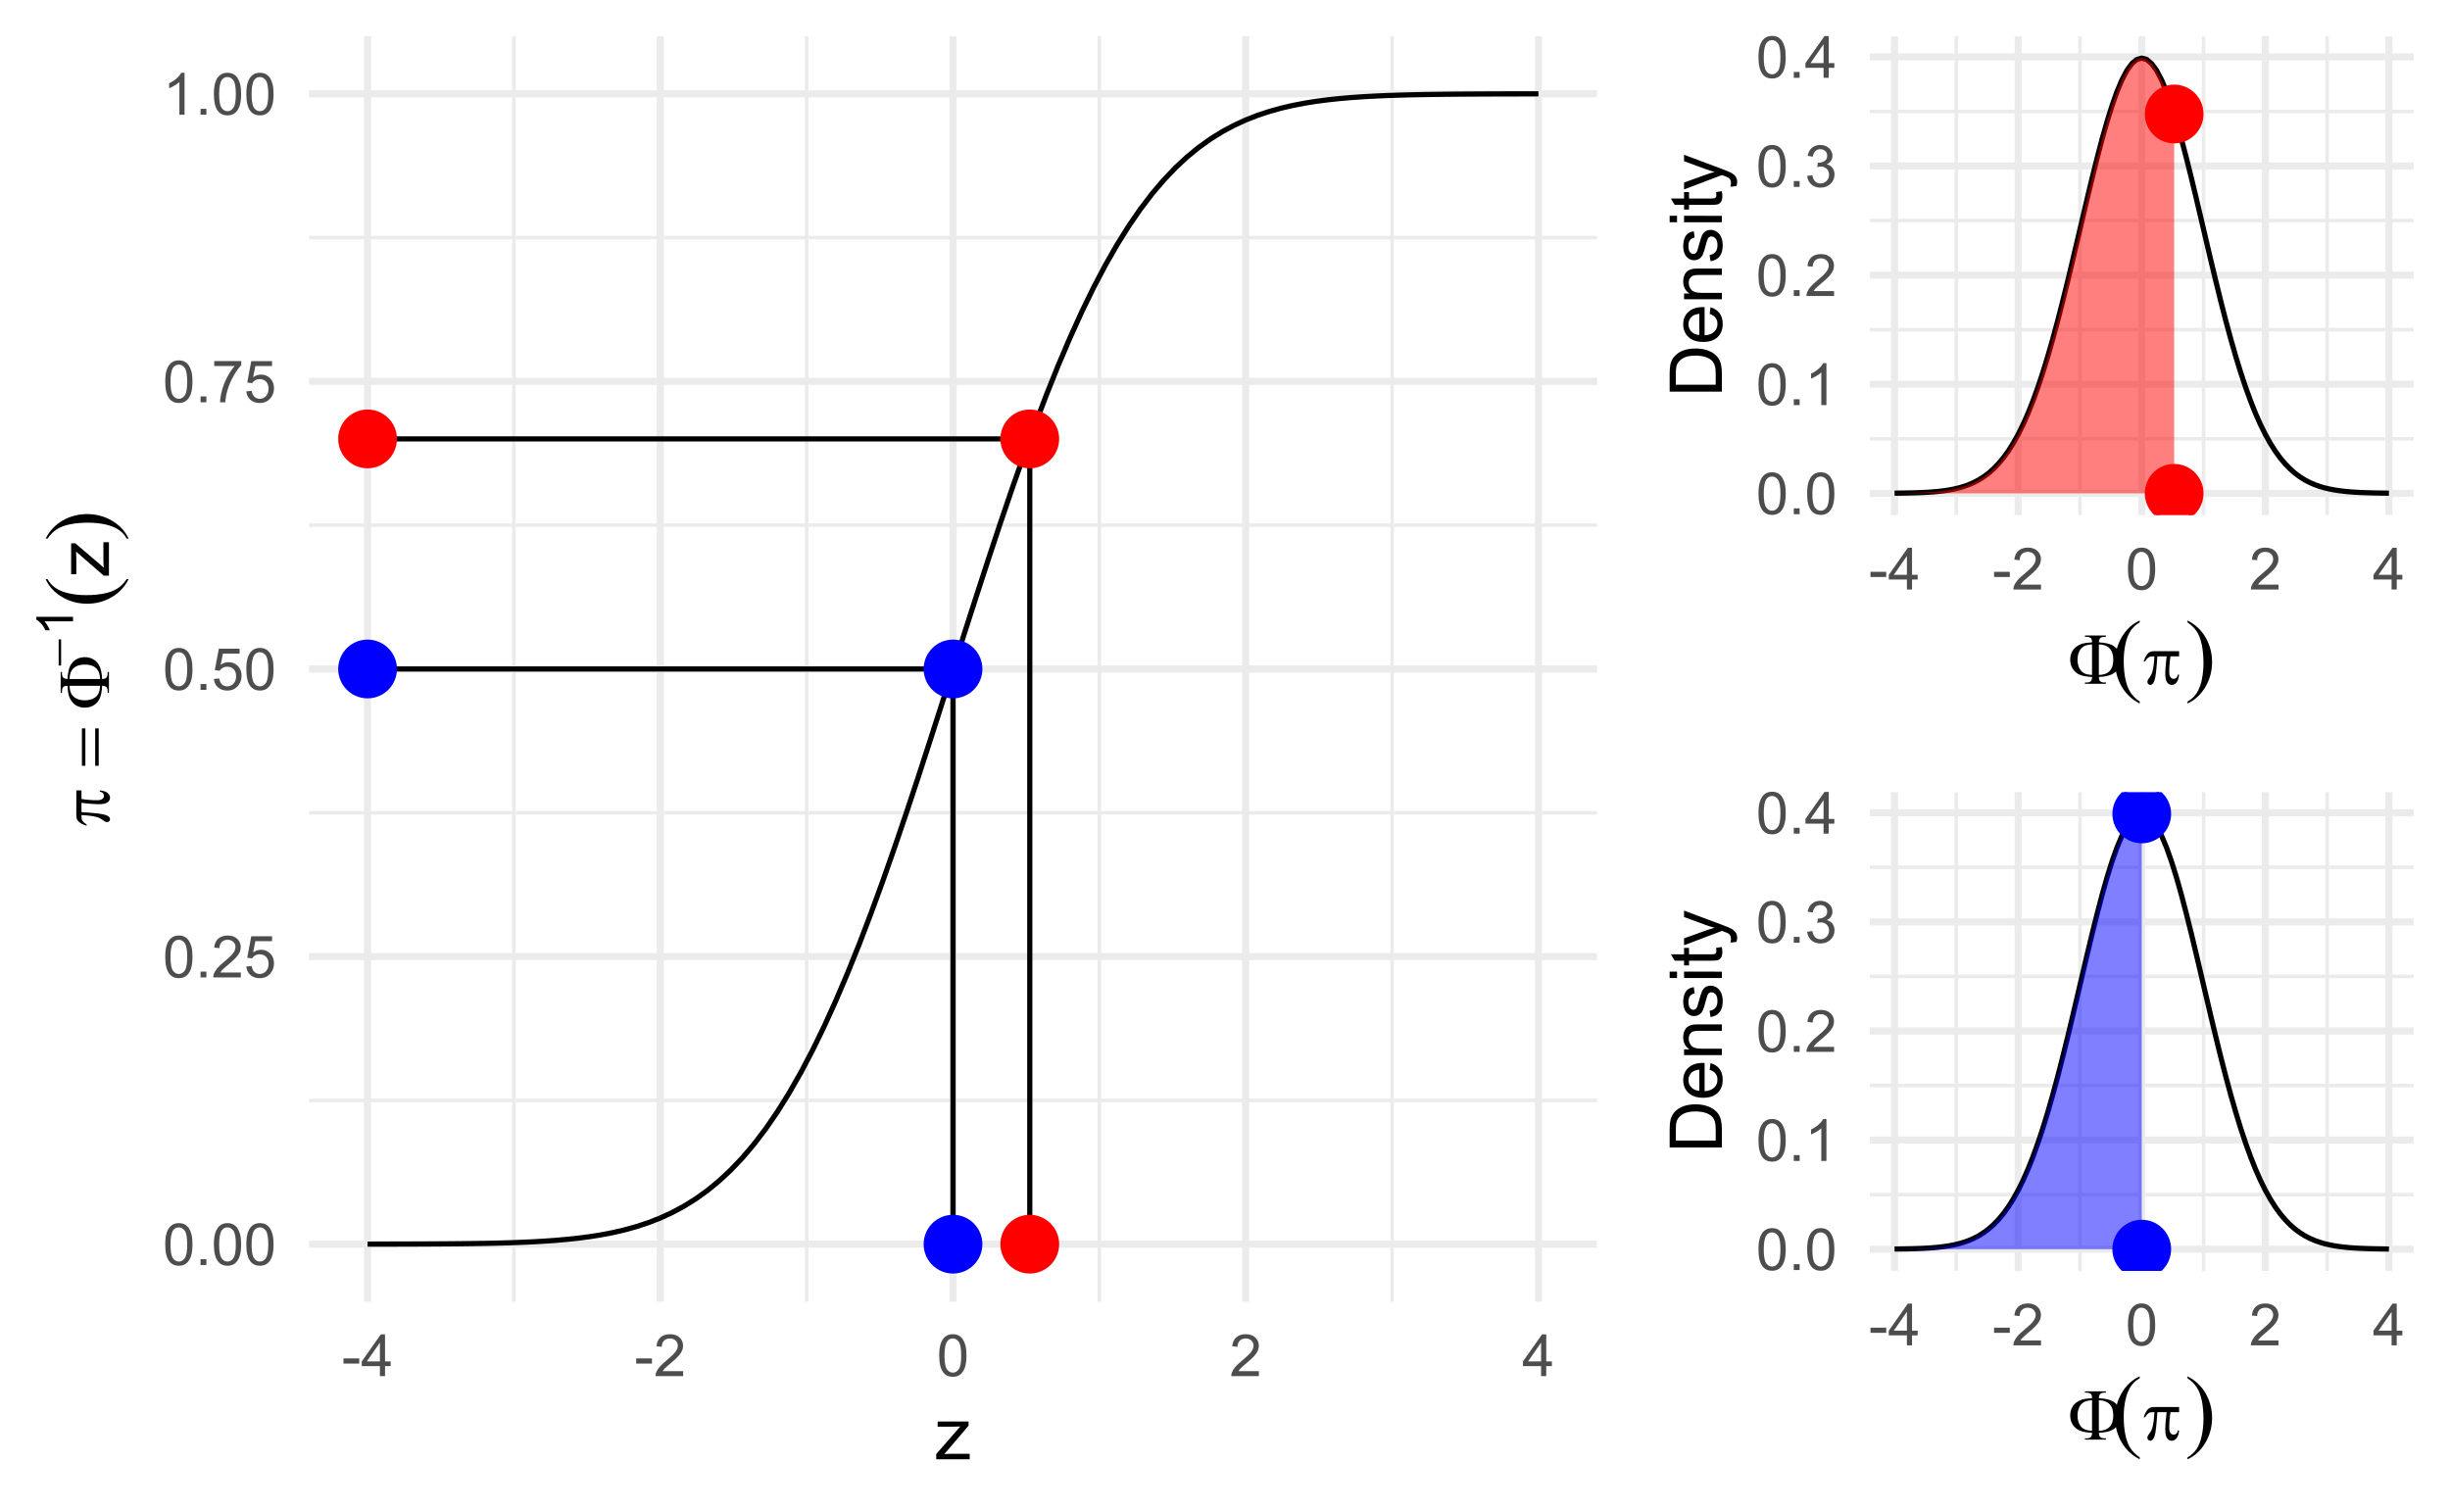 <?xml version="1.0" encoding="UTF-8"?>
<svg xmlns="http://www.w3.org/2000/svg" xmlns:xlink="http://www.w3.org/1999/xlink" width="504pt" height="311pt" viewBox="0 0 504 311" version="1.1">
<defs>
<g>
<symbol overflow="visible" id="glyph0-0">
<path style="stroke:none;" d="M 1.5 0 L 1.5 -7.5 L 7.5 -7.5 L 7.5 0 Z M 1.688 -0.188 L 7.312 -0.188 L 7.312 -7.312 L 1.688 -7.312 Z M 1.688 -0.188 "/>
</symbol>
<symbol overflow="visible" id="glyph0-1">
<path style="stroke:none;" d="M 0.5 -4.234 C 0.496 -5.246 0.602 -6.062 0.812 -6.688 C 1.02 -7.305 1.328 -7.785 1.742 -8.121 C 2.148 -8.457 2.668 -8.625 3.297 -8.625 C 3.758 -8.625 4.164 -8.531 4.512 -8.348 C 4.855 -8.16 5.141 -7.891 5.371 -7.543 C 5.594 -7.191 5.773 -6.766 5.906 -6.266 C 6.035 -5.762 6.098 -5.086 6.102 -4.234 C 6.098 -3.227 5.996 -2.414 5.789 -1.797 C 5.578 -1.176 5.266 -0.695 4.859 -0.359 C 4.445 -0.02 3.926 0.145 3.297 0.148 C 2.465 0.145 1.816 -0.148 1.348 -0.742 C 0.781 -1.457 0.496 -2.621 0.5 -4.234 Z M 1.582 -4.234 C 1.582 -2.824 1.746 -1.887 2.074 -1.418 C 2.402 -0.949 2.809 -0.715 3.297 -0.719 C 3.777 -0.715 4.184 -0.949 4.52 -1.422 C 4.848 -1.887 5.016 -2.824 5.016 -4.234 C 5.016 -5.648 4.848 -6.59 4.52 -7.055 C 4.184 -7.516 3.773 -7.746 3.289 -7.75 C 2.801 -7.746 2.414 -7.543 2.125 -7.137 C 1.762 -6.613 1.582 -5.645 1.582 -4.234 Z M 1.582 -4.234 "/>
</symbol>
<symbol overflow="visible" id="glyph0-2">
<path style="stroke:none;" d="M 1.09 0 L 1.09 -1.203 L 2.289 -1.203 L 2.289 0 Z M 1.09 0 "/>
</symbol>
<symbol overflow="visible" id="glyph0-3">
<path style="stroke:none;" d="M 6.039 -1.016 L 6.039 0 L 0.363 0 C 0.355 -0.254 0.395 -0.496 0.484 -0.734 C 0.629 -1.117 0.859 -1.5 1.18 -1.875 C 1.492 -2.25 1.953 -2.684 2.562 -3.176 C 3.492 -3.941 4.125 -4.547 4.453 -4.992 C 4.781 -5.438 4.945 -5.859 4.945 -6.266 C 4.945 -6.68 4.793 -7.031 4.496 -7.32 C 4.191 -7.602 3.805 -7.746 3.328 -7.75 C 2.82 -7.746 2.414 -7.594 2.109 -7.293 C 1.805 -6.984 1.648 -6.562 1.648 -6.031 L 0.562 -6.141 C 0.633 -6.945 0.91 -7.559 1.398 -7.988 C 1.879 -8.41 2.531 -8.625 3.352 -8.625 C 4.172 -8.625 4.824 -8.395 5.309 -7.938 C 5.789 -7.48 6.027 -6.914 6.031 -6.242 C 6.027 -5.895 5.957 -5.559 5.82 -5.227 C 5.676 -4.891 5.441 -4.539 5.117 -4.176 C 4.789 -3.805 4.25 -3.301 3.492 -2.664 C 2.859 -2.129 2.453 -1.77 2.273 -1.582 C 2.094 -1.395 1.945 -1.203 1.828 -1.016 Z M 6.039 -1.016 "/>
</symbol>
<symbol overflow="visible" id="glyph0-4">
<path style="stroke:none;" d="M 0.5 -2.25 L 1.605 -2.344 C 1.684 -1.805 1.871 -1.398 2.176 -1.125 C 2.473 -0.852 2.836 -0.715 3.258 -0.719 C 3.766 -0.715 4.195 -0.906 4.547 -1.293 C 4.898 -1.672 5.074 -2.18 5.074 -2.82 C 5.074 -3.414 4.902 -3.891 4.566 -4.242 C 4.227 -4.59 3.785 -4.762 3.242 -4.766 C 2.898 -4.762 2.594 -4.684 2.32 -4.531 C 2.047 -4.375 1.832 -4.176 1.676 -3.93 L 0.688 -4.062 L 1.516 -8.473 L 5.789 -8.473 L 5.789 -7.465 L 2.359 -7.465 L 1.898 -5.156 C 2.414 -5.516 2.953 -5.695 3.523 -5.695 C 4.27 -5.695 4.902 -5.434 5.422 -4.914 C 5.934 -4.395 6.191 -3.727 6.195 -2.914 C 6.191 -2.133 5.965 -1.461 5.516 -0.898 C 4.961 -0.199 4.211 0.145 3.258 0.148 C 2.477 0.145 1.836 -0.07 1.344 -0.508 C 0.844 -0.941 0.562 -1.523 0.5 -2.25 Z M 0.5 -2.25 "/>
</symbol>
<symbol overflow="visible" id="glyph0-5">
<path style="stroke:none;" d="M 0.57 -7.465 L 0.57 -8.477 L 6.129 -8.477 L 6.129 -7.656 C 5.582 -7.074 5.039 -6.301 4.5 -5.336 C 3.961 -4.371 3.547 -3.379 3.258 -2.359 C 3.047 -1.637 2.91 -0.852 2.852 0 L 1.77 0 C 1.781 -0.676 1.914 -1.492 2.168 -2.449 C 2.418 -3.402 2.781 -4.324 3.258 -5.215 C 3.734 -6.105 4.238 -6.855 4.773 -7.465 Z M 0.57 -7.465 "/>
</symbol>
<symbol overflow="visible" id="glyph0-6">
<path style="stroke:none;" d="M 4.469 0 L 3.414 0 L 3.414 -6.719 C 3.16 -6.477 2.828 -6.234 2.414 -5.996 C 2 -5.75 1.629 -5.57 1.305 -5.449 L 1.305 -6.469 C 1.895 -6.742 2.41 -7.078 2.852 -7.477 C 3.293 -7.871 3.605 -8.254 3.789 -8.625 L 4.469 -8.625 Z M 4.469 0 "/>
</symbol>
<symbol overflow="visible" id="glyph0-7">
<path style="stroke:none;" d="M 0.383 -2.578 L 0.383 -3.641 L 3.621 -3.641 L 3.621 -2.578 Z M 0.383 -2.578 "/>
</symbol>
<symbol overflow="visible" id="glyph0-8">
<path style="stroke:none;" d="M 3.879 0 L 3.879 -2.055 L 0.152 -2.055 L 0.152 -3.023 L 4.07 -8.59 L 4.934 -8.59 L 4.934 -3.023 L 6.094 -3.023 L 6.094 -2.055 L 4.934 -2.055 L 4.934 0 Z M 3.879 -3.023 L 3.879 -6.898 L 1.188 -3.023 Z M 3.879 -3.023 "/>
</symbol>
<symbol overflow="visible" id="glyph0-9">
<path style="stroke:none;" d="M 0.504 -2.266 L 1.559 -2.406 C 1.68 -1.809 1.883 -1.379 2.176 -1.113 C 2.465 -0.848 2.82 -0.715 3.242 -0.719 C 3.734 -0.715 4.152 -0.887 4.496 -1.234 C 4.832 -1.574 5.004 -2 5.008 -2.516 C 5.004 -2.996 4.848 -3.395 4.535 -3.711 C 4.219 -4.023 3.816 -4.184 3.328 -4.184 C 3.129 -4.184 2.879 -4.145 2.586 -4.066 L 2.703 -4.992 C 2.766 -4.984 2.824 -4.98 2.871 -4.98 C 3.32 -4.98 3.723 -5.098 4.086 -5.332 C 4.441 -5.566 4.621 -5.926 4.625 -6.414 C 4.621 -6.801 4.492 -7.121 4.23 -7.375 C 3.965 -7.629 3.625 -7.758 3.219 -7.758 C 2.805 -7.758 2.465 -7.629 2.191 -7.371 C 1.918 -7.113 1.742 -6.727 1.664 -6.211 L 0.609 -6.398 C 0.738 -7.105 1.031 -7.652 1.488 -8.043 C 1.941 -8.43 2.508 -8.625 3.195 -8.625 C 3.66 -8.625 4.094 -8.523 4.488 -8.324 C 4.879 -8.121 5.18 -7.848 5.391 -7.5 C 5.602 -7.148 5.707 -6.777 5.707 -6.391 C 5.707 -6.02 5.605 -5.684 5.406 -5.379 C 5.207 -5.074 4.914 -4.832 4.523 -4.652 C 5.031 -4.535 5.426 -4.289 5.707 -3.922 C 5.988 -3.547 6.129 -3.086 6.129 -2.539 C 6.129 -1.785 5.855 -1.148 5.309 -0.629 C 4.762 -0.105 4.07 0.152 3.234 0.152 C 2.477 0.152 1.848 -0.07 1.355 -0.52 C 0.855 -0.969 0.574 -1.551 0.504 -2.266 Z M 0.504 -2.266 "/>
</symbol>
<symbol overflow="visible" id="glyph1-0">
<path style="stroke:none;" d="M 1.875 0 L 1.875 -9.375 L 9.375 -9.375 L 9.375 0 Z M 2.109 -0.234 L 9.141 -0.234 L 9.141 -9.141 L 2.109 -9.141 Z M 2.109 -0.234 "/>
</symbol>
<symbol overflow="visible" id="glyph1-1">
<path style="stroke:none;" d="M 0.293 0 L 0.293 -1.07 L 5.242 -6.754 C 4.68 -6.723 4.184 -6.707 3.758 -6.711 L 0.586 -6.711 L 0.586 -7.777 L 6.945 -7.777 L 6.945 -6.906 L 2.73 -1.969 L 1.918 -1.07 C 2.504 -1.113 3.059 -1.137 3.582 -1.137 L 7.18 -1.137 L 7.18 0 Z M 0.293 0 "/>
</symbol>
<symbol overflow="visible" id="glyph2-0">
<path style="stroke:none;" d="M 0 -0.754 L -9.375 -0.754 L -9.375 -8.254 L 0 -8.254 Z M -0.234 -0.988 L -0.234 -8.02 L -9.141 -8.02 L -9.141 -0.988 Z M -0.234 -0.988 "/>
</symbol>
<symbol overflow="visible" id="glyph2-1">
<path style="stroke:none;" d="M -6.707 -7.684 L -5.648 -7.684 L -5.648 -5.91 C -4.527 -5.738 -3.453 -5.652 -2.43 -5.656 C -1.926 -5.652 -1.566 -5.742 -1.348 -5.918 C -1.129 -6.09 -1.02 -6.309 -1.023 -6.578 C -1.02 -6.785 -1.094 -6.969 -1.242 -7.125 C -1.391 -7.281 -1.602 -7.379 -1.883 -7.426 L -1.883 -7.684 C -1.109 -7.598 -0.566 -7.414 -0.25 -7.129 C 0.066 -6.844 0.223 -6.523 0.227 -6.168 C 0.223 -5.781 0.051 -5.465 -0.293 -5.215 C -0.637 -4.961 -1.281 -4.832 -2.234 -4.836 C -2.828 -4.832 -3.969 -4.926 -5.648 -5.113 L -5.648 -3.207 C -3.086 -3.051 -1.465 -2.867 -0.789 -2.656 C -0.113 -2.438 0.223 -2.145 0.227 -1.773 C 0.223 -1.594 0.164 -1.449 0.051 -1.336 C -0.066 -1.219 -0.211 -1.16 -0.387 -1.164 C -0.512 -1.16 -0.621 -1.18 -0.719 -1.223 C -0.84 -1.273 -1.02 -1.387 -1.254 -1.566 C -1.645 -1.863 -2.059 -2.074 -2.496 -2.191 C -3.238 -2.398 -4.289 -2.535 -5.648 -2.602 L -5.648 -2.262 C -5.648 -1.906 -5.59 -1.641 -5.473 -1.465 C -5.293 -1.18 -5 -0.918 -4.594 -0.688 L -4.594 -0.402 C -5.438 -0.672 -6.02 -0.992 -6.344 -1.363 C -6.586 -1.641 -6.707 -2.031 -6.711 -2.535 Z M -6.707 -7.684 "/>
</symbol>
<symbol overflow="visible" id="glyph2-2">
<path style="stroke:none;" d="M -5.559 -0.27 L -5.559 -7.961 L -4.848 -7.961 L -4.848 -0.27 Z M -2.828 -0.27 L -2.828 -7.961 L -2.102 -7.961 L -2.102 -0.27 Z M -2.828 -0.27 "/>
</symbol>
<symbol overflow="visible" id="glyph2-3">
<path style="stroke:none;" d="M -1.406 -6.422 C -0.98 -6.438 -0.699 -6.516 -0.57 -6.656 C -0.371 -6.859 -0.273 -7.141 -0.277 -7.5 L -0.27 -7.875 L 0 -7.875 L 0 -3.566 L -0.27 -3.566 L -0.27 -3.961 C -0.27 -4.32 -0.355 -4.586 -0.531 -4.762 C -0.707 -4.934 -1 -5.02 -1.406 -5.023 C -1.449 -3.977 -1.594 -3.148 -1.844 -2.539 C -2.09 -1.926 -2.488 -1.438 -3.043 -1.074 C -3.59 -0.707 -4.23 -0.527 -4.965 -0.527 C -5.598 -0.527 -6.164 -0.664 -6.664 -0.938 C -7.047 -1.152 -7.375 -1.438 -7.641 -1.793 C -7.906 -2.148 -8.102 -2.523 -8.227 -2.922 C -8.391 -3.461 -8.488 -4.16 -8.523 -5.023 C -8.941 -5.016 -9.219 -4.945 -9.359 -4.805 C -9.555 -4.598 -9.656 -4.316 -9.66 -3.961 L -9.66 -3.566 L -9.93 -3.566 L -9.93 -7.875 L -9.66 -7.875 L -9.66 -7.5 C -9.656 -7.141 -9.57 -6.875 -9.398 -6.703 C -9.227 -6.531 -8.938 -6.438 -8.531 -6.422 C -8.461 -7.508 -8.297 -8.352 -8.047 -8.957 C -7.789 -9.555 -7.391 -10.031 -6.852 -10.387 C -6.305 -10.734 -5.676 -10.91 -4.965 -10.914 C -4.27 -10.91 -3.656 -10.742 -3.117 -10.41 C -2.578 -10.074 -2.168 -9.59 -1.887 -8.953 C -1.605 -8.316 -1.445 -7.473 -1.406 -6.422 Z M -1.824 -6.422 C -1.832 -7.383 -2.102 -8.117 -2.625 -8.629 C -3.148 -9.133 -3.926 -9.387 -4.965 -9.391 C -5.992 -9.387 -6.77 -9.133 -7.297 -8.629 C -7.82 -8.117 -8.09 -7.383 -8.102 -6.422 Z M -1.824 -5.016 L -8.102 -5.016 C -8.074 -4.316 -7.941 -3.754 -7.703 -3.332 C -7.465 -2.906 -7.098 -2.582 -6.598 -2.363 C -6.098 -2.141 -5.551 -2.031 -4.965 -2.035 C -4.043 -2.031 -3.301 -2.258 -2.73 -2.715 C -2.16 -3.168 -1.855 -3.938 -1.824 -5.016 Z M -1.824 -5.016 "/>
</symbol>
<symbol overflow="visible" id="glyph3-0">
<path style="stroke:none;" d="M 0 -0.527 L -6.562 -0.527 L -6.562 -5.777 L 0 -5.777 Z M -0.164 -0.691 L -0.164 -5.613 L -6.398 -5.613 L -6.398 -0.691 Z M -0.164 -0.691 "/>
</symbol>
<symbol overflow="visible" id="glyph3-1">
<path style="stroke:none;" d="M -2.953 -0.191 L -2.953 -5.574 L -2.445 -5.574 L -2.445 -0.191 Z M -2.953 -0.191 "/>
</symbol>
<symbol overflow="visible" id="glyph4-0">
<path style="stroke:none;" d="M 0 -1.312 L -6.562 -1.312 L -6.562 -6.562 L 0 -6.562 Z M -0.164 -1.477 L -0.164 -6.398 L -6.398 -6.398 L -6.398 -1.477 Z M -0.164 -1.477 "/>
</symbol>
<symbol overflow="visible" id="glyph4-1">
<path style="stroke:none;" d="M 0 -3.91 L 0 -2.988 L -5.879 -2.988 C -5.664 -2.766 -5.453 -2.473 -5.242 -2.113 C -5.027 -1.75 -4.871 -1.426 -4.77 -1.145 L -5.66 -1.145 C -5.902 -1.656 -6.195 -2.109 -6.539 -2.496 C -6.883 -2.883 -7.219 -3.156 -7.547 -3.316 L -7.547 -3.91 Z M 0 -3.91 "/>
</symbol>
<symbol overflow="visible" id="glyph5-0">
<path style="stroke:none;" d="M 0 -0.941 L -11.719 -0.941 L -11.719 -10.316 L 0 -10.316 Z M -0.293 -1.234 L -0.293 -10.023 L -11.426 -10.023 L -11.426 -1.234 Z M -0.293 -1.234 "/>
</symbol>
<symbol overflow="visible" id="glyph5-1">
<path style="stroke:none;" d="M 3.652 -5.824 L 4.047 -5.824 C 3.25 -4.23 2.086 -2.988 0.551 -2.102 C -0.98 -1.211 -2.656 -0.766 -4.484 -0.77 C -6.379 -0.766 -8.109 -1.234 -9.672 -2.168 C -11.23 -3.102 -12.348 -4.32 -13.02 -5.824 L -12.633 -5.824 C -12.219 -5.07 -11.648 -4.453 -10.93 -3.973 C -10.207 -3.488 -9.293 -3.125 -8.188 -2.891 C -7.078 -2.648 -5.926 -2.531 -4.723 -2.535 C -3.363 -2.531 -2.133 -2.641 -1.035 -2.863 C 0.062 -3.082 0.973 -3.418 1.699 -3.871 C 2.422 -4.32 3.07 -4.973 3.652 -5.824 Z M 3.652 -5.824 "/>
</symbol>
<symbol overflow="visible" id="glyph5-2">
<path style="stroke:none;" d="M -12.633 -0.41 L -13.02 -0.41 C -12.23 -2.004 -11.066 -3.242 -9.535 -4.133 C -7.996 -5.016 -6.316 -5.461 -4.496 -5.465 C -2.594 -5.461 -0.867 -4.992 0.695 -4.062 C 2.254 -3.125 3.371 -1.91 4.047 -0.41 L 3.652 -0.41 C 3.234 -1.168 2.668 -1.785 1.949 -2.27 C 1.227 -2.746 0.316 -3.105 -0.785 -3.344 C -1.891 -3.578 -3.047 -3.695 -4.258 -3.699 C -5.609 -3.695 -6.836 -3.586 -7.941 -3.371 C -9.039 -3.152 -9.953 -2.816 -10.68 -2.363 C -11.402 -1.906 -12.055 -1.258 -12.633 -0.41 Z M -12.633 -0.41 "/>
</symbol>
<symbol overflow="visible" id="glyph6-0">
<path style="stroke:none;" d="M 0 -1.875 L -9.375 -1.875 L -9.375 -9.375 L 0 -9.375 Z M -0.234 -2.109 L -0.234 -9.141 L -9.141 -9.141 L -9.141 -2.109 Z M -0.234 -2.109 "/>
</symbol>
<symbol overflow="visible" id="glyph6-1">
<path style="stroke:none;" d="M 0 -0.293 L -1.07 -0.293 L -6.754 -5.242 C -6.723 -4.68 -6.707 -4.184 -6.711 -3.758 L -6.711 -0.586 L -7.777 -0.586 L -7.777 -6.945 L -6.906 -6.945 L -1.969 -2.73 L -1.07 -1.918 C -1.113 -2.504 -1.137 -3.059 -1.137 -3.582 L -1.137 -7.18 L 0 -7.18 Z M 0 -0.293 "/>
</symbol>
<symbol overflow="visible" id="glyph6-2">
<path style="stroke:none;" d="M 0 -1.156 L -10.738 -1.156 L -10.738 -4.855 C -10.734 -5.688 -10.684 -6.324 -10.582 -6.77 C -10.441 -7.379 -10.184 -7.906 -9.812 -8.344 C -9.332 -8.906 -8.723 -9.328 -7.98 -9.613 C -7.234 -9.891 -6.383 -10.031 -5.426 -10.035 C -4.609 -10.031 -3.887 -9.934 -3.258 -9.746 C -2.625 -9.551 -2.102 -9.309 -1.695 -9.016 C -1.281 -8.715 -0.957 -8.391 -0.723 -8.039 C -0.48 -7.684 -0.301 -7.254 -0.184 -6.758 C -0.059 -6.254 0 -5.68 0 -5.031 Z M -1.266 -2.578 L -1.266 -4.871 C -1.266 -5.574 -1.332 -6.129 -1.465 -6.535 C -1.598 -6.934 -1.781 -7.258 -2.02 -7.5 C -2.355 -7.836 -2.809 -8.098 -3.379 -8.285 C -3.945 -8.473 -4.637 -8.566 -5.449 -8.57 C -6.57 -8.566 -7.43 -8.383 -8.035 -8.016 C -8.637 -7.648 -9.043 -7.199 -9.25 -6.672 C -9.395 -6.289 -9.469 -5.676 -9.469 -4.836 L -9.469 -2.578 Z M -1.266 -2.578 "/>
</symbol>
<symbol overflow="visible" id="glyph6-3">
<path style="stroke:none;" d="M -2.504 -6.312 L -2.336 -7.676 C -1.535 -7.457 -0.918 -7.059 -0.48 -6.48 C -0.043 -5.898 0.176 -5.156 0.176 -4.254 C 0.176 -3.113 -0.172 -2.211 -0.875 -1.547 C -1.57 -0.883 -2.555 -0.551 -3.824 -0.551 C -5.129 -0.551 -6.145 -0.887 -6.867 -1.559 C -7.59 -2.23 -7.949 -3.105 -7.953 -4.184 C -7.949 -5.223 -7.598 -6.07 -6.891 -6.73 C -6.18 -7.387 -5.184 -7.715 -3.902 -7.719 C -3.824 -7.715 -3.707 -7.715 -3.551 -7.711 L -3.551 -1.91 C -2.695 -1.957 -2.039 -2.199 -1.586 -2.637 C -1.129 -3.07 -0.902 -3.609 -0.906 -4.262 C -0.902 -4.742 -1.027 -5.156 -1.285 -5.5 C -1.535 -5.84 -1.941 -6.109 -2.504 -6.312 Z M -4.637 -1.984 L -4.637 -6.328 C -5.285 -6.27 -5.777 -6.102 -6.109 -5.828 C -6.613 -5.406 -6.867 -4.863 -6.871 -4.195 C -6.867 -3.59 -6.664 -3.078 -6.262 -2.668 C -5.855 -2.254 -5.312 -2.027 -4.637 -1.984 Z M -4.637 -1.984 "/>
</symbol>
<symbol overflow="visible" id="glyph6-4">
<path style="stroke:none;" d="M 0 -0.988 L -7.777 -0.988 L -7.777 -2.176 L -6.672 -2.176 C -7.523 -2.742 -7.949 -3.57 -7.953 -4.652 C -7.949 -5.121 -7.867 -5.551 -7.699 -5.945 C -7.531 -6.336 -7.309 -6.629 -7.039 -6.824 C -6.762 -7.016 -6.438 -7.152 -6.062 -7.234 C -5.816 -7.281 -5.391 -7.305 -4.781 -7.309 L 0 -7.309 L 0 -5.992 L -4.73 -5.992 C -5.266 -5.988 -5.668 -5.938 -5.938 -5.836 C -6.199 -5.734 -6.414 -5.551 -6.574 -5.289 C -6.73 -5.027 -6.809 -4.723 -6.812 -4.371 C -6.809 -3.809 -6.629 -3.324 -6.277 -2.918 C -5.918 -2.512 -5.242 -2.309 -4.25 -2.309 L 0 -2.309 Z M 0 -0.988 "/>
</symbol>
<symbol overflow="visible" id="glyph6-5">
<path style="stroke:none;" d="M -2.32 -0.461 L -2.527 -1.766 C -2 -1.836 -1.602 -2.039 -1.324 -2.375 C -1.043 -2.707 -0.902 -3.176 -0.906 -3.781 C -0.902 -4.383 -1.027 -4.832 -1.277 -5.125 C -1.523 -5.418 -1.812 -5.566 -2.145 -5.566 C -2.441 -5.566 -2.676 -5.438 -2.848 -5.18 C -2.965 -4.996 -3.113 -4.547 -3.297 -3.832 C -3.539 -2.863 -3.75 -2.191 -3.93 -1.82 C -4.105 -1.445 -4.352 -1.16 -4.668 -0.969 C -4.98 -0.773 -5.328 -0.68 -5.711 -0.68 C -6.059 -0.68 -6.379 -0.758 -6.676 -0.918 C -6.965 -1.074 -7.211 -1.289 -7.414 -1.566 C -7.562 -1.77 -7.691 -2.051 -7.797 -2.406 C -7.898 -2.758 -7.949 -3.137 -7.953 -3.547 C -7.949 -4.152 -7.863 -4.688 -7.688 -5.152 C -7.512 -5.609 -7.273 -5.949 -6.977 -6.172 C -6.676 -6.391 -6.273 -6.543 -5.773 -6.629 L -5.594 -5.34 C -5.992 -5.277 -6.305 -5.109 -6.531 -4.828 C -6.754 -4.547 -6.867 -4.148 -6.871 -3.641 C -6.867 -3.031 -6.766 -2.602 -6.57 -2.344 C -6.367 -2.086 -6.133 -1.957 -5.867 -1.957 C -5.691 -1.957 -5.539 -2.008 -5.406 -2.117 C -5.262 -2.219 -5.145 -2.387 -5.055 -2.621 C -5.004 -2.75 -4.891 -3.141 -4.719 -3.785 C -4.465 -4.719 -4.262 -5.367 -4.105 -5.738 C -3.945 -6.105 -3.715 -6.395 -3.41 -6.605 C -3.105 -6.812 -2.73 -6.918 -2.285 -6.922 C -1.844 -6.918 -1.43 -6.789 -1.043 -6.535 C -0.652 -6.277 -0.352 -5.91 -0.141 -5.426 C 0.07 -4.941 0.176 -4.395 0.176 -3.785 C 0.176 -2.773 -0.031 -2 -0.453 -1.473 C -0.871 -0.941 -1.496 -0.605 -2.32 -0.461 Z M -2.32 -0.461 "/>
</symbol>
<symbol overflow="visible" id="glyph6-6">
<path style="stroke:none;" d="M -9.223 -0.996 L -10.738 -0.996 L -10.738 -2.316 L -9.223 -2.316 Z M 0 -0.996 L -7.777 -0.996 L -7.777 -2.316 L 0 -2.312 Z M 0 -0.996 "/>
</symbol>
<symbol overflow="visible" id="glyph6-7">
<path style="stroke:none;" d="M -1.18 -3.867 L -0.016 -4.059 C 0.062 -3.684 0.098 -3.352 0.102 -3.062 C 0.098 -2.582 0.027 -2.211 -0.125 -1.949 C -0.273 -1.684 -0.473 -1.496 -0.719 -1.391 C -0.965 -1.281 -1.484 -1.23 -2.277 -1.23 L -6.754 -1.23 L -6.754 -0.266 L -7.777 -0.266 L -7.777 -1.23 L -9.703 -1.23 L -10.496 -2.543 L -7.777 -2.543 L -7.777 -3.867 L -6.754 -3.867 L -6.754 -2.543 L -2.203 -2.543 C -1.828 -2.543 -1.586 -2.562 -1.477 -2.609 C -1.367 -2.652 -1.281 -2.73 -1.223 -2.836 C -1.156 -2.941 -1.125 -3.09 -1.129 -3.289 C -1.125 -3.43 -1.141 -3.625 -1.18 -3.867 Z M -1.18 -3.867 "/>
</symbol>
<symbol overflow="visible" id="glyph6-8">
<path style="stroke:none;" d="M 2.996 -0.93 L 1.758 -0.785 C 1.836 -1.07 1.875 -1.32 1.875 -1.539 C 1.875 -1.828 1.824 -2.062 1.727 -2.238 C 1.629 -2.414 1.492 -2.559 1.32 -2.672 C 1.184 -2.754 0.855 -2.887 0.336 -3.078 C 0.258 -3.098 0.152 -3.137 0.016 -3.195 L -7.777 -0.242 L -7.777 -1.664 L -3.273 -3.281 C -2.699 -3.492 -2.098 -3.68 -1.473 -3.844 C -2.074 -3.992 -2.668 -4.172 -3.246 -4.387 L -7.777 -6.051 L -7.777 -7.367 L 0.133 -4.41 C 0.984 -4.09 1.574 -3.844 1.898 -3.668 C 2.328 -3.434 2.645 -3.164 2.852 -2.863 C 3.051 -2.559 3.152 -2.199 3.156 -1.781 C 3.152 -1.523 3.098 -1.238 2.996 -0.93 Z M 2.996 -0.93 "/>
</symbol>
<symbol overflow="visible" id="glyph7-0">
<path style="stroke:none;" d="M 0.754 0 L 0.754 -9.375 L 8.254 -9.375 L 8.254 0 Z M 0.988 -0.234 L 8.02 -0.234 L 8.02 -9.141 L 0.988 -9.141 Z M 0.988 -0.234 "/>
</symbol>
<symbol overflow="visible" id="glyph7-1">
<path style="stroke:none;" d="M 6.422 -1.406 C 6.438 -0.98 6.516 -0.699 6.656 -0.57 C 6.859 -0.371 7.141 -0.273 7.5 -0.277 L 7.875 -0.27 L 7.875 0 L 3.566 0 L 3.566 -0.27 L 3.961 -0.27 C 4.32 -0.27 4.586 -0.355 4.762 -0.531 C 4.934 -0.707 5.02 -1 5.023 -1.406 C 3.977 -1.449 3.148 -1.594 2.539 -1.844 C 1.926 -2.09 1.438 -2.488 1.074 -3.043 C 0.707 -3.59 0.527 -4.23 0.527 -4.965 C 0.527 -5.598 0.664 -6.164 0.938 -6.664 C 1.148 -7.047 1.434 -7.375 1.793 -7.641 C 2.148 -7.906 2.523 -8.102 2.922 -8.227 C 3.461 -8.391 4.16 -8.488 5.023 -8.523 C 5.016 -8.941 4.945 -9.219 4.805 -9.359 C 4.598 -9.555 4.316 -9.656 3.961 -9.66 L 3.566 -9.66 L 3.566 -9.93 L 7.875 -9.93 L 7.875 -9.66 L 7.5 -9.66 C 7.141 -9.656 6.875 -9.57 6.703 -9.398 C 6.531 -9.227 6.438 -8.938 6.422 -8.531 C 7.508 -8.461 8.352 -8.297 8.957 -8.047 C 9.555 -7.789 10.031 -7.391 10.387 -6.852 C 10.734 -6.305 10.91 -5.676 10.914 -4.965 C 10.91 -4.27 10.742 -3.656 10.41 -3.117 C 10.074 -2.578 9.59 -2.168 8.953 -1.887 C 8.316 -1.605 7.473 -1.445 6.422 -1.406 Z M 6.422 -1.824 C 7.383 -1.832 8.117 -2.102 8.629 -2.625 C 9.133 -3.148 9.387 -3.926 9.391 -4.965 C 9.387 -5.992 9.133 -6.77 8.629 -7.297 C 8.117 -7.82 7.383 -8.09 6.422 -8.102 Z M 5.016 -1.824 L 5.016 -8.102 C 4.316 -8.074 3.754 -7.941 3.332 -7.703 C 2.906 -7.465 2.582 -7.098 2.363 -6.598 C 2.141 -6.098 2.031 -5.551 2.035 -4.965 C 2.031 -4.043 2.258 -3.301 2.715 -2.73 C 3.168 -2.16 3.938 -1.855 5.016 -1.824 Z M 5.016 -1.824 "/>
</symbol>
<symbol overflow="visible" id="glyph7-2">
<path style="stroke:none;" d="M 7.684 -6.711 L 7.684 -5.648 L 5.91 -5.648 C 5.738 -4.527 5.652 -3.453 5.656 -2.43 C 5.652 -1.926 5.742 -1.566 5.918 -1.348 C 6.09 -1.129 6.309 -1.02 6.578 -1.023 C 6.785 -1.02 6.969 -1.094 7.125 -1.242 C 7.281 -1.391 7.379 -1.602 7.426 -1.883 L 7.684 -1.883 C 7.598 -1.109 7.414 -0.566 7.129 -0.25 C 6.844 0.066 6.523 0.223 6.168 0.227 C 5.781 0.223 5.465 0.051 5.215 -0.293 C 4.961 -0.637 4.832 -1.281 4.836 -2.234 C 4.832 -2.828 4.926 -3.969 5.113 -5.648 L 3.207 -5.648 C 3.051 -3.086 2.867 -1.465 2.656 -0.789 C 2.438 -0.113 2.145 0.223 1.773 0.227 C 1.594 0.223 1.449 0.164 1.336 0.051 C 1.219 -0.066 1.16 -0.211 1.164 -0.387 C 1.16 -0.512 1.18 -0.621 1.223 -0.719 C 1.273 -0.84 1.387 -1.02 1.566 -1.254 C 1.863 -1.645 2.074 -2.059 2.191 -2.496 C 2.398 -3.238 2.535 -4.289 2.602 -5.648 L 2.262 -5.648 C 1.902 -5.648 1.637 -5.59 1.465 -5.473 C 1.18 -5.293 0.918 -5 0.688 -4.594 L 0.402 -4.594 C 0.672 -5.438 0.992 -6.02 1.363 -6.344 C 1.641 -6.586 2.031 -6.707 2.535 -6.711 Z M 7.684 -6.711 "/>
</symbol>
<symbol overflow="visible" id="glyph8-0">
<path style="stroke:none;" d="M 0.941 0 L 0.941 -11.719 L 10.316 -11.719 L 10.316 0 Z M 1.234 -0.293 L 10.023 -0.293 L 10.023 -11.426 L 1.234 -11.426 Z M 1.234 -0.293 "/>
</symbol>
<symbol overflow="visible" id="glyph8-1">
<path style="stroke:none;" d="M 5.824 3.652 L 5.824 4.047 C 4.23 3.25 2.988 2.086 2.102 0.551 C 1.211 -0.98 0.766 -2.656 0.77 -4.484 C 0.766 -6.379 1.234 -8.109 2.168 -9.672 C 3.102 -11.23 4.32 -12.348 5.824 -13.02 L 5.824 -12.633 C 5.07 -12.219 4.453 -11.648 3.973 -10.93 C 3.488 -10.207 3.125 -9.293 2.891 -8.188 C 2.648 -7.078 2.531 -5.926 2.535 -4.723 C 2.531 -3.363 2.641 -2.133 2.863 -1.035 C 3.082 0.062 3.418 0.969 3.871 1.695 C 4.32 2.414 4.973 3.066 5.824 3.652 Z M 5.824 3.652 "/>
</symbol>
<symbol overflow="visible" id="glyph8-2">
<path style="stroke:none;" d="M 0.41 -12.633 L 0.41 -13.02 C 2.004 -12.23 3.242 -11.066 4.133 -9.535 C 5.016 -7.996 5.461 -6.316 5.465 -4.496 C 5.461 -2.594 4.992 -0.867 4.062 0.695 C 3.125 2.254 1.91 3.371 0.41 4.047 L 0.41 3.652 C 1.168 3.234 1.785 2.668 2.27 1.949 C 2.746 1.227 3.105 0.316 3.344 -0.785 C 3.578 -1.891 3.695 -3.047 3.699 -4.258 C 3.695 -5.609 3.586 -6.836 3.371 -7.941 C 3.152 -9.039 2.816 -9.953 2.363 -10.68 C 1.906 -11.402 1.258 -12.055 0.41 -12.633 Z M 0.41 -12.633 "/>
</symbol>
</g>
<clipPath id="clip1">
  <path d="M 63.57 226 L 328.527 226 L 328.527 227 L 63.57 227 Z M 63.57 226 "/>
</clipPath>
<clipPath id="clip2">
  <path d="M 63.57 166 L 328.527 166 L 328.527 168 L 63.57 168 Z M 63.57 166 "/>
</clipPath>
<clipPath id="clip3">
  <path d="M 63.57 107 L 328.527 107 L 328.527 109 L 63.57 109 Z M 63.57 107 "/>
</clipPath>
<clipPath id="clip4">
  <path d="M 63.57 48 L 328.527 48 L 328.527 50 L 63.57 50 Z M 63.57 48 "/>
</clipPath>
<clipPath id="clip5">
  <path d="M 105 7.473 L 107 7.473 L 107 267.801 L 105 267.801 Z M 105 7.473 "/>
</clipPath>
<clipPath id="clip6">
  <path d="M 165 7.473 L 167 7.473 L 167 267.801 L 165 267.801 Z M 165 7.473 "/>
</clipPath>
<clipPath id="clip7">
  <path d="M 225 7.473 L 227 7.473 L 227 267.801 L 225 267.801 Z M 225 7.473 "/>
</clipPath>
<clipPath id="clip8">
  <path d="M 286 7.473 L 287 7.473 L 287 267.801 L 286 267.801 Z M 286 7.473 "/>
</clipPath>
<clipPath id="clip9">
  <path d="M 63.57 255 L 328.527 255 L 328.527 257 L 63.57 257 Z M 63.57 255 "/>
</clipPath>
<clipPath id="clip10">
  <path d="M 63.57 196 L 328.527 196 L 328.527 198 L 63.57 198 Z M 63.57 196 "/>
</clipPath>
<clipPath id="clip11">
  <path d="M 63.57 136 L 328.527 136 L 328.527 139 L 63.57 139 Z M 63.57 136 "/>
</clipPath>
<clipPath id="clip12">
  <path d="M 63.57 77 L 328.527 77 L 328.527 80 L 63.57 80 Z M 63.57 77 "/>
</clipPath>
<clipPath id="clip13">
  <path d="M 63.57 18 L 328.527 18 L 328.527 21 L 63.57 21 Z M 63.57 18 "/>
</clipPath>
<clipPath id="clip14">
  <path d="M 74 7.473 L 77 7.473 L 77 267.801 L 74 267.801 Z M 74 7.473 "/>
</clipPath>
<clipPath id="clip15">
  <path d="M 135 7.473 L 137 7.473 L 137 267.801 L 135 267.801 Z M 135 7.473 "/>
</clipPath>
<clipPath id="clip16">
  <path d="M 195 7.473 L 197 7.473 L 197 267.801 L 195 267.801 Z M 195 7.473 "/>
</clipPath>
<clipPath id="clip17">
  <path d="M 255 7.473 L 257 7.473 L 257 267.801 L 255 267.801 Z M 255 7.473 "/>
</clipPath>
<clipPath id="clip18">
  <path d="M 315 7.473 L 318 7.473 L 318 267.801 L 315 267.801 Z M 315 7.473 "/>
</clipPath>
<clipPath id="clip19">
  <path d="M 384.652 89 L 496.527 89 L 496.527 91 L 384.652 91 Z M 384.652 89 "/>
</clipPath>
<clipPath id="clip20">
  <path d="M 384.652 67 L 496.527 67 L 496.527 69 L 384.652 69 Z M 384.652 67 "/>
</clipPath>
<clipPath id="clip21">
  <path d="M 384.652 45 L 496.527 45 L 496.527 46 L 384.652 46 Z M 384.652 45 "/>
</clipPath>
<clipPath id="clip22">
  <path d="M 384.652 22 L 496.527 22 L 496.527 24 L 384.652 24 Z M 384.652 22 "/>
</clipPath>
<clipPath id="clip23">
  <path d="M 402 7.473 L 403 7.473 L 403 105.973 L 402 105.973 Z M 402 7.473 "/>
</clipPath>
<clipPath id="clip24">
  <path d="M 427 7.473 L 429 7.473 L 429 105.973 L 427 105.973 Z M 427 7.473 "/>
</clipPath>
<clipPath id="clip25">
  <path d="M 452 7.473 L 454 7.473 L 454 105.973 L 452 105.973 Z M 452 7.473 "/>
</clipPath>
<clipPath id="clip26">
  <path d="M 478 7.473 L 480 7.473 L 480 105.973 L 478 105.973 Z M 478 7.473 "/>
</clipPath>
<clipPath id="clip27">
  <path d="M 384.652 100 L 496.527 100 L 496.527 103 L 384.652 103 Z M 384.652 100 "/>
</clipPath>
<clipPath id="clip28">
  <path d="M 384.652 78 L 496.527 78 L 496.527 80 L 384.652 80 Z M 384.652 78 "/>
</clipPath>
<clipPath id="clip29">
  <path d="M 384.652 55 L 496.527 55 L 496.527 58 L 384.652 58 Z M 384.652 55 "/>
</clipPath>
<clipPath id="clip30">
  <path d="M 384.652 33 L 496.527 33 L 496.527 35 L 384.652 35 Z M 384.652 33 "/>
</clipPath>
<clipPath id="clip31">
  <path d="M 384.652 10 L 496.527 10 L 496.527 13 L 384.652 13 Z M 384.652 10 "/>
</clipPath>
<clipPath id="clip32">
  <path d="M 389 7.473 L 391 7.473 L 391 105.973 L 389 105.973 Z M 389 7.473 "/>
</clipPath>
<clipPath id="clip33">
  <path d="M 414 7.473 L 416 7.473 L 416 105.973 L 414 105.973 Z M 414 7.473 "/>
</clipPath>
<clipPath id="clip34">
  <path d="M 439 7.473 L 442 7.473 L 442 105.973 L 439 105.973 Z M 439 7.473 "/>
</clipPath>
<clipPath id="clip35">
  <path d="M 465 7.473 L 467 7.473 L 467 105.973 L 465 105.973 Z M 465 7.473 "/>
</clipPath>
<clipPath id="clip36">
  <path d="M 490 7.473 L 493 7.473 L 493 105.973 L 490 105.973 Z M 490 7.473 "/>
</clipPath>
<clipPath id="clip37">
  <path d="M 441 95 L 453 95 L 453 105.973 L 441 105.973 Z M 441 95 "/>
</clipPath>
<clipPath id="clip38">
  <path d="M 441 95 L 454 95 L 454 105.973 L 441 105.973 Z M 441 95 "/>
</clipPath>
<clipPath id="clip39">
  <path d="M 384.652 245 L 496.527 245 L 496.527 247 L 384.652 247 Z M 384.652 245 "/>
</clipPath>
<clipPath id="clip40">
  <path d="M 384.652 222 L 496.527 222 L 496.527 224 L 384.652 224 Z M 384.652 222 "/>
</clipPath>
<clipPath id="clip41">
  <path d="M 384.652 200 L 496.527 200 L 496.527 202 L 384.652 202 Z M 384.652 200 "/>
</clipPath>
<clipPath id="clip42">
  <path d="M 384.652 178 L 496.527 178 L 496.527 179 L 384.652 179 Z M 384.652 178 "/>
</clipPath>
<clipPath id="clip43">
  <path d="M 402 162.973 L 403 162.973 L 403 261.473 L 402 261.473 Z M 402 162.973 "/>
</clipPath>
<clipPath id="clip44">
  <path d="M 427 162.973 L 429 162.973 L 429 261.473 L 427 261.473 Z M 427 162.973 "/>
</clipPath>
<clipPath id="clip45">
  <path d="M 452 162.973 L 454 162.973 L 454 261.473 L 452 261.473 Z M 452 162.973 "/>
</clipPath>
<clipPath id="clip46">
  <path d="M 478 162.973 L 480 162.973 L 480 261.473 L 478 261.473 Z M 478 162.973 "/>
</clipPath>
<clipPath id="clip47">
  <path d="M 384.652 256 L 496.527 256 L 496.527 258 L 384.652 258 Z M 384.652 256 "/>
</clipPath>
<clipPath id="clip48">
  <path d="M 384.652 233 L 496.527 233 L 496.527 236 L 384.652 236 Z M 384.652 233 "/>
</clipPath>
<clipPath id="clip49">
  <path d="M 384.652 211 L 496.527 211 L 496.527 213 L 384.652 213 Z M 384.652 211 "/>
</clipPath>
<clipPath id="clip50">
  <path d="M 384.652 188 L 496.527 188 L 496.527 191 L 384.652 191 Z M 384.652 188 "/>
</clipPath>
<clipPath id="clip51">
  <path d="M 384.652 166 L 496.527 166 L 496.527 168 L 384.652 168 Z M 384.652 166 "/>
</clipPath>
<clipPath id="clip52">
  <path d="M 389 162.973 L 391 162.973 L 391 261.473 L 389 261.473 Z M 389 162.973 "/>
</clipPath>
<clipPath id="clip53">
  <path d="M 414 162.973 L 416 162.973 L 416 261.473 L 414 261.473 Z M 414 162.973 "/>
</clipPath>
<clipPath id="clip54">
  <path d="M 439 162.973 L 442 162.973 L 442 261.473 L 439 261.473 Z M 439 162.973 "/>
</clipPath>
<clipPath id="clip55">
  <path d="M 465 162.973 L 467 162.973 L 467 261.473 L 465 261.473 Z M 465 162.973 "/>
</clipPath>
<clipPath id="clip56">
  <path d="M 490 162.973 L 493 162.973 L 493 261.473 L 490 261.473 Z M 490 162.973 "/>
</clipPath>
<clipPath id="clip57">
  <path d="M 434 251 L 447 251 L 447 261.473 L 434 261.473 Z M 434 251 "/>
</clipPath>
<clipPath id="clip58">
  <path d="M 434 250 L 447 250 L 447 261.473 L 434 261.473 Z M 434 250 "/>
</clipPath>
<clipPath id="clip59">
  <path d="M 434 162.973 L 447 162.973 L 447 174 L 434 174 Z M 434 162.973 "/>
</clipPath>
</defs>
<g id="surface924">
<rect x="0" y="0" width="504" height="311" style="fill:rgb(100%,100%,100%);fill-opacity:1;stroke:none;"/>
<g clip-path="url(#clip1)" clip-rule="nonzero">
<path style="fill:none;stroke-width:0.727;stroke-linecap:butt;stroke-linejoin:round;stroke:rgb(92.157%,92.157%,92.157%);stroke-opacity:1;stroke-miterlimit:10;" d="M 63.57 226.383 L 328.527 226.383 "/>
</g>
<g clip-path="url(#clip2)" clip-rule="nonzero">
<path style="fill:none;stroke-width:0.727;stroke-linecap:butt;stroke-linejoin:round;stroke:rgb(92.157%,92.157%,92.157%);stroke-opacity:1;stroke-miterlimit:10;" d="M 63.57 167.215 L 328.527 167.215 "/>
</g>
<g clip-path="url(#clip3)" clip-rule="nonzero">
<path style="fill:none;stroke-width:0.727;stroke-linecap:butt;stroke-linejoin:round;stroke:rgb(92.157%,92.157%,92.157%);stroke-opacity:1;stroke-miterlimit:10;" d="M 63.57 108.047 L 328.527 108.047 "/>
</g>
<g clip-path="url(#clip4)" clip-rule="nonzero">
<path style="fill:none;stroke-width:0.727;stroke-linecap:butt;stroke-linejoin:round;stroke:rgb(92.157%,92.157%,92.157%);stroke-opacity:1;stroke-miterlimit:10;" d="M 63.57 48.883 L 328.527 48.883 "/>
</g>
<g clip-path="url(#clip5)" clip-rule="nonzero">
<path style="fill:none;stroke-width:0.727;stroke-linecap:butt;stroke-linejoin:round;stroke:rgb(92.157%,92.157%,92.157%);stroke-opacity:1;stroke-miterlimit:10;" d="M 105.723 267.801 L 105.723 7.473 "/>
</g>
<g clip-path="url(#clip6)" clip-rule="nonzero">
<path style="fill:none;stroke-width:0.727;stroke-linecap:butt;stroke-linejoin:round;stroke:rgb(92.157%,92.157%,92.157%);stroke-opacity:1;stroke-miterlimit:10;" d="M 165.941 267.801 L 165.941 7.473 "/>
</g>
<g clip-path="url(#clip7)" clip-rule="nonzero">
<path style="fill:none;stroke-width:0.727;stroke-linecap:butt;stroke-linejoin:round;stroke:rgb(92.157%,92.157%,92.157%);stroke-opacity:1;stroke-miterlimit:10;" d="M 226.16 267.801 L 226.16 7.473 "/>
</g>
<g clip-path="url(#clip8)" clip-rule="nonzero">
<path style="fill:none;stroke-width:0.727;stroke-linecap:butt;stroke-linejoin:round;stroke:rgb(92.157%,92.157%,92.157%);stroke-opacity:1;stroke-miterlimit:10;" d="M 286.375 267.801 L 286.375 7.473 "/>
</g>
<g clip-path="url(#clip9)" clip-rule="nonzero">
<path style="fill:none;stroke-width:1.455;stroke-linecap:butt;stroke-linejoin:round;stroke:rgb(92.157%,92.157%,92.157%);stroke-opacity:1;stroke-miterlimit:10;" d="M 63.57 255.969 L 328.527 255.969 "/>
</g>
<g clip-path="url(#clip10)" clip-rule="nonzero">
<path style="fill:none;stroke-width:1.455;stroke-linecap:butt;stroke-linejoin:round;stroke:rgb(92.157%,92.157%,92.157%);stroke-opacity:1;stroke-miterlimit:10;" d="M 63.57 196.801 L 328.527 196.801 "/>
</g>
<g clip-path="url(#clip11)" clip-rule="nonzero">
<path style="fill:none;stroke-width:1.455;stroke-linecap:butt;stroke-linejoin:round;stroke:rgb(92.157%,92.157%,92.157%);stroke-opacity:1;stroke-miterlimit:10;" d="M 63.57 137.633 L 328.527 137.633 "/>
</g>
<g clip-path="url(#clip12)" clip-rule="nonzero">
<path style="fill:none;stroke-width:1.455;stroke-linecap:butt;stroke-linejoin:round;stroke:rgb(92.157%,92.157%,92.157%);stroke-opacity:1;stroke-miterlimit:10;" d="M 63.57 78.465 L 328.527 78.465 "/>
</g>
<g clip-path="url(#clip13)" clip-rule="nonzero">
<path style="fill:none;stroke-width:1.455;stroke-linecap:butt;stroke-linejoin:round;stroke:rgb(92.157%,92.157%,92.157%);stroke-opacity:1;stroke-miterlimit:10;" d="M 63.57 19.297 L 328.527 19.297 "/>
</g>
<g clip-path="url(#clip14)" clip-rule="nonzero">
<path style="fill:none;stroke-width:1.455;stroke-linecap:butt;stroke-linejoin:round;stroke:rgb(92.157%,92.157%,92.157%);stroke-opacity:1;stroke-miterlimit:10;" d="M 75.613 267.801 L 75.613 7.473 "/>
</g>
<g clip-path="url(#clip15)" clip-rule="nonzero">
<path style="fill:none;stroke-width:1.455;stroke-linecap:butt;stroke-linejoin:round;stroke:rgb(92.157%,92.157%,92.157%);stroke-opacity:1;stroke-miterlimit:10;" d="M 135.832 267.801 L 135.832 7.473 "/>
</g>
<g clip-path="url(#clip16)" clip-rule="nonzero">
<path style="fill:none;stroke-width:1.455;stroke-linecap:butt;stroke-linejoin:round;stroke:rgb(92.157%,92.157%,92.157%);stroke-opacity:1;stroke-miterlimit:10;" d="M 196.051 267.801 L 196.051 7.473 "/>
</g>
<g clip-path="url(#clip17)" clip-rule="nonzero">
<path style="fill:none;stroke-width:1.455;stroke-linecap:butt;stroke-linejoin:round;stroke:rgb(92.157%,92.157%,92.157%);stroke-opacity:1;stroke-miterlimit:10;" d="M 256.266 267.801 L 256.266 7.473 "/>
</g>
<g clip-path="url(#clip18)" clip-rule="nonzero">
<path style="fill:none;stroke-width:1.455;stroke-linecap:butt;stroke-linejoin:round;stroke:rgb(92.157%,92.157%,92.157%);stroke-opacity:1;stroke-miterlimit:10;" d="M 316.484 267.801 L 316.484 7.473 "/>
</g>
<path style="fill:none;stroke-width:1.067;stroke-linecap:butt;stroke-linejoin:round;stroke:rgb(0%,0%,0%);stroke-opacity:1;stroke-miterlimit:10;" d="M 75.613 255.961 L 80.434 255.953 L 82.84 255.945 L 85.25 255.938 L 87.656 255.93 L 92.477 255.898 L 94.883 255.875 L 97.293 255.844 L 99.703 255.805 L 102.109 255.754 L 104.52 255.688 L 106.926 255.602 L 109.336 255.496 L 111.746 255.363 L 114.152 255.195 L 116.562 254.984 L 118.973 254.727 L 121.379 254.414 L 123.789 254.027 L 126.199 253.559 L 128.605 252.996 L 131.016 252.324 L 133.422 251.527 L 135.832 250.582 L 138.242 249.477 L 140.648 248.184 L 143.059 246.688 L 145.469 244.969 L 147.875 242.996 L 150.285 240.758 L 152.691 238.234 L 155.102 235.398 L 157.512 232.234 L 159.918 228.734 L 162.328 224.879 L 164.738 220.664 L 167.145 216.082 L 169.555 211.137 L 171.961 205.828 L 174.371 200.168 L 176.781 194.176 L 179.188 187.867 L 181.598 181.27 L 184.008 174.414 L 186.414 167.34 L 188.824 160.078 L 191.23 152.676 L 193.641 145.176 L 196.051 137.633 L 198.457 130.086 L 200.867 122.59 L 203.277 115.188 L 205.684 107.926 L 208.094 100.848 L 210.5 93.992 L 212.91 87.398 L 215.32 81.09 L 217.727 75.094 L 220.137 69.438 L 222.547 64.129 L 224.953 59.184 L 227.363 54.602 L 229.77 50.387 L 232.18 46.531 L 234.59 43.027 L 236.996 39.867 L 239.406 37.031 L 241.816 34.504 L 244.223 32.266 L 246.633 30.297 L 249.039 28.574 L 251.449 27.082 L 253.859 25.789 L 256.266 24.684 L 258.676 23.738 L 261.086 22.938 L 263.492 22.266 L 265.902 21.703 L 268.309 21.238 L 270.719 20.852 L 273.129 20.535 L 275.535 20.277 L 277.945 20.07 L 280.355 19.902 L 282.762 19.77 L 285.172 19.66 L 287.582 19.578 L 289.988 19.512 L 292.398 19.461 L 294.805 19.422 L 297.215 19.391 L 299.625 19.367 L 302.031 19.348 L 306.852 19.324 L 309.258 19.316 L 311.668 19.312 L 314.074 19.309 L 316.484 19.305 "/>
<path style="fill:none;stroke-width:1.067;stroke-linecap:butt;stroke-linejoin:round;stroke:rgb(0%,0%,0%);stroke-opacity:1;stroke-miterlimit:10;" d="M 211.84 255.969 L 211.84 90.297 "/>
<path style="fill:none;stroke-width:1.067;stroke-linecap:butt;stroke-linejoin:round;stroke:rgb(0%,0%,0%);stroke-opacity:1;stroke-miterlimit:10;" d="M 196.051 255.969 L 196.051 137.633 "/>
<path style="fill:none;stroke-width:1.067;stroke-linecap:butt;stroke-linejoin:round;stroke:rgb(0%,0%,0%);stroke-opacity:1;stroke-miterlimit:10;" d="M 211.84 90.297 L 75.613 90.297 "/>
<path style="fill:none;stroke-width:1.067;stroke-linecap:butt;stroke-linejoin:round;stroke:rgb(0%,0%,0%);stroke-opacity:1;stroke-miterlimit:10;" d="M 196.051 137.633 L 75.613 137.633 "/>
<path style="fill-rule:nonzero;fill:rgb(100%,0%,0%);fill-opacity:1;stroke-width:0.709;stroke-linecap:round;stroke-linejoin:round;stroke:rgb(100%,0%,0%);stroke-opacity:1;stroke-miterlimit:10;" d="M 217.527 90.297 C 217.527 93.441 214.98 95.988 211.84 95.988 C 208.695 95.988 206.148 93.441 206.148 90.297 C 206.148 87.156 208.695 84.609 211.84 84.609 C 214.98 84.609 217.527 87.156 217.527 90.297 "/>
<path style="fill-rule:nonzero;fill:rgb(0%,0%,100%);fill-opacity:1;stroke-width:0.709;stroke-linecap:round;stroke-linejoin:round;stroke:rgb(0%,0%,100%);stroke-opacity:1;stroke-miterlimit:10;" d="M 201.738 137.633 C 201.738 140.773 199.191 143.32 196.051 143.32 C 192.906 143.32 190.359 140.773 190.359 137.633 C 190.359 134.488 192.906 131.941 196.051 131.941 C 199.191 131.941 201.738 134.488 201.738 137.633 "/>
<path style="fill-rule:nonzero;fill:rgb(100%,0%,0%);fill-opacity:1;stroke-width:0.709;stroke-linecap:round;stroke-linejoin:round;stroke:rgb(100%,0%,0%);stroke-opacity:1;stroke-miterlimit:10;" d="M 217.527 255.969 C 217.527 259.109 214.98 261.656 211.84 261.656 C 208.695 261.656 206.148 259.109 206.148 255.969 C 206.148 252.824 208.695 250.277 211.84 250.277 C 214.98 250.277 217.527 252.824 217.527 255.969 "/>
<path style="fill-rule:nonzero;fill:rgb(0%,0%,100%);fill-opacity:1;stroke-width:0.709;stroke-linecap:round;stroke-linejoin:round;stroke:rgb(0%,0%,100%);stroke-opacity:1;stroke-miterlimit:10;" d="M 201.738 255.969 C 201.738 259.109 199.191 261.656 196.051 261.656 C 192.906 261.656 190.359 259.109 190.359 255.969 C 190.359 252.824 192.906 250.277 196.051 250.277 C 199.191 250.277 201.738 252.824 201.738 255.969 "/>
<path style="fill-rule:nonzero;fill:rgb(100%,0%,0%);fill-opacity:1;stroke-width:0.709;stroke-linecap:round;stroke-linejoin:round;stroke:rgb(100%,0%,0%);stroke-opacity:1;stroke-miterlimit:10;" d="M 81.305 90.297 C 81.305 93.441 78.758 95.988 75.613 95.988 C 72.473 95.988 69.926 93.441 69.926 90.297 C 69.926 87.156 72.473 84.609 75.613 84.609 C 78.758 84.609 81.305 87.156 81.305 90.297 "/>
<path style="fill-rule:nonzero;fill:rgb(0%,0%,100%);fill-opacity:1;stroke-width:0.709;stroke-linecap:round;stroke-linejoin:round;stroke:rgb(0%,0%,100%);stroke-opacity:1;stroke-miterlimit:10;" d="M 81.305 137.633 C 81.305 140.773 78.758 143.32 75.613 143.32 C 72.473 143.32 69.926 140.773 69.926 137.633 C 69.926 134.488 72.473 131.941 75.613 131.941 C 78.758 131.941 81.305 134.488 81.305 137.633 "/>
<g style="fill:rgb(30.196%,30.196%,30.196%);fill-opacity:1;">
  <use xlink:href="#glyph0-1" x="33.492" y="260.262"/>
  <use xlink:href="#glyph0-2" x="40.166" y="260.262"/>
  <use xlink:href="#glyph0-1" x="43.5" y="260.262"/>
  <use xlink:href="#glyph0-1" x="50.174" y="260.262"/>
</g>
<g style="fill:rgb(30.196%,30.196%,30.196%);fill-opacity:1;">
  <use xlink:href="#glyph0-1" x="33.492" y="201.094"/>
  <use xlink:href="#glyph0-2" x="40.166" y="201.094"/>
  <use xlink:href="#glyph0-3" x="43.5" y="201.094"/>
  <use xlink:href="#glyph0-4" x="50.174" y="201.094"/>
</g>
<g style="fill:rgb(30.196%,30.196%,30.196%);fill-opacity:1;">
  <use xlink:href="#glyph0-1" x="33.492" y="141.926"/>
  <use xlink:href="#glyph0-2" x="40.166" y="141.926"/>
  <use xlink:href="#glyph0-4" x="43.5" y="141.926"/>
  <use xlink:href="#glyph0-1" x="50.174" y="141.926"/>
</g>
<g style="fill:rgb(30.196%,30.196%,30.196%);fill-opacity:1;">
  <use xlink:href="#glyph0-1" x="33.492" y="82.762"/>
  <use xlink:href="#glyph0-2" x="40.166" y="82.762"/>
  <use xlink:href="#glyph0-5" x="43.5" y="82.762"/>
  <use xlink:href="#glyph0-4" x="50.174" y="82.762"/>
</g>
<g style="fill:rgb(30.196%,30.196%,30.196%);fill-opacity:1;">
  <use xlink:href="#glyph0-6" x="33.492" y="23.594"/>
  <use xlink:href="#glyph0-2" x="40.166" y="23.594"/>
  <use xlink:href="#glyph0-1" x="43.5" y="23.594"/>
  <use xlink:href="#glyph0-1" x="50.174" y="23.594"/>
</g>
<g style="fill:rgb(30.196%,30.196%,30.196%);fill-opacity:1;">
  <use xlink:href="#glyph0-7" x="70.277" y="283.113"/>
  <use xlink:href="#glyph0-8" x="74.273" y="283.113"/>
</g>
<g style="fill:rgb(30.196%,30.196%,30.196%);fill-opacity:1;">
  <use xlink:href="#glyph0-7" x="130.496" y="283.113"/>
  <use xlink:href="#glyph0-3" x="134.492" y="283.113"/>
</g>
<g style="fill:rgb(30.196%,30.196%,30.196%);fill-opacity:1;">
  <use xlink:href="#glyph0-1" x="192.715" y="283.113"/>
</g>
<g style="fill:rgb(30.196%,30.196%,30.196%);fill-opacity:1;">
  <use xlink:href="#glyph0-3" x="252.93" y="283.113"/>
</g>
<g style="fill:rgb(30.196%,30.196%,30.196%);fill-opacity:1;">
  <use xlink:href="#glyph0-8" x="313.148" y="283.113"/>
</g>
<g style="fill:rgb(0%,0%,0%);fill-opacity:1;">
  <use xlink:href="#glyph1-1" x="192.301" y="300.227"/>
</g>
<g style="fill:rgb(0%,0%,0%);fill-opacity:1;">
  <use xlink:href="#glyph2-1" x="22.41" y="170.289"/>
</g>
<g style="fill:rgb(0%,0%,0%);fill-opacity:1;">
  <use xlink:href="#glyph2-2" x="22.41" y="157.816"/>
</g>
<g style="fill:rgb(0%,0%,0%);fill-opacity:1;">
  <use xlink:href="#glyph2-3" x="22.41" y="146.113"/>
</g>
<g style="fill:rgb(0%,0%,0%);fill-opacity:1;">
  <use xlink:href="#glyph3-1" x="15.02" y="137.113"/>
</g>
<g style="fill:rgb(0%,0%,0%);fill-opacity:1;">
  <use xlink:href="#glyph4-1" x="15.02" y="130.812"/>
</g>
<g style="fill:rgb(0%,0%,0%);fill-opacity:1;">
  <use xlink:href="#glyph5-1" x="22.41" y="124.973"/>
</g>
<g style="fill:rgb(0%,0%,0%);fill-opacity:1;">
  <use xlink:href="#glyph6-1" x="22.41" y="118.727"/>
</g>
<g style="fill:rgb(0%,0%,0%);fill-opacity:1;">
  <use xlink:href="#glyph5-2" x="22.41" y="111.227"/>
</g>
<g clip-path="url(#clip19)" clip-rule="nonzero">
<path style="fill:none;stroke-width:0.727;stroke-linecap:butt;stroke-linejoin:round;stroke:rgb(92.157%,92.157%,92.157%);stroke-opacity:1;stroke-miterlimit:10;" d="M 384.652 90.273 L 496.527 90.273 "/>
</g>
<g clip-path="url(#clip20)" clip-rule="nonzero">
<path style="fill:none;stroke-width:0.727;stroke-linecap:butt;stroke-linejoin:round;stroke:rgb(92.157%,92.157%,92.157%);stroke-opacity:1;stroke-miterlimit:10;" d="M 384.652 67.824 L 496.527 67.824 "/>
</g>
<g clip-path="url(#clip21)" clip-rule="nonzero">
<path style="fill:none;stroke-width:0.727;stroke-linecap:butt;stroke-linejoin:round;stroke:rgb(92.157%,92.157%,92.157%);stroke-opacity:1;stroke-miterlimit:10;" d="M 384.652 45.379 L 496.527 45.379 "/>
</g>
<g clip-path="url(#clip22)" clip-rule="nonzero">
<path style="fill:none;stroke-width:0.727;stroke-linecap:butt;stroke-linejoin:round;stroke:rgb(92.157%,92.157%,92.157%);stroke-opacity:1;stroke-miterlimit:10;" d="M 384.652 22.934 L 496.527 22.934 "/>
</g>
<g clip-path="url(#clip23)" clip-rule="nonzero">
<path style="fill:none;stroke-width:0.727;stroke-linecap:butt;stroke-linejoin:round;stroke:rgb(92.157%,92.157%,92.157%);stroke-opacity:1;stroke-miterlimit:10;" d="M 402.449 105.973 L 402.449 7.473 "/>
</g>
<g clip-path="url(#clip24)" clip-rule="nonzero">
<path style="fill:none;stroke-width:0.727;stroke-linecap:butt;stroke-linejoin:round;stroke:rgb(92.157%,92.157%,92.157%);stroke-opacity:1;stroke-miterlimit:10;" d="M 427.875 105.973 L 427.875 7.473 "/>
</g>
<g clip-path="url(#clip25)" clip-rule="nonzero">
<path style="fill:none;stroke-width:0.727;stroke-linecap:butt;stroke-linejoin:round;stroke:rgb(92.157%,92.157%,92.157%);stroke-opacity:1;stroke-miterlimit:10;" d="M 453.305 105.973 L 453.305 7.473 "/>
</g>
<g clip-path="url(#clip26)" clip-rule="nonzero">
<path style="fill:none;stroke-width:0.727;stroke-linecap:butt;stroke-linejoin:round;stroke:rgb(92.157%,92.157%,92.157%);stroke-opacity:1;stroke-miterlimit:10;" d="M 478.73 105.973 L 478.73 7.473 "/>
</g>
<g clip-path="url(#clip27)" clip-rule="nonzero">
<path style="fill:none;stroke-width:1.455;stroke-linecap:butt;stroke-linejoin:round;stroke:rgb(92.157%,92.157%,92.157%);stroke-opacity:1;stroke-miterlimit:10;" d="M 384.652 101.496 L 496.527 101.496 "/>
</g>
<g clip-path="url(#clip28)" clip-rule="nonzero">
<path style="fill:none;stroke-width:1.455;stroke-linecap:butt;stroke-linejoin:round;stroke:rgb(92.157%,92.157%,92.157%);stroke-opacity:1;stroke-miterlimit:10;" d="M 384.652 79.051 L 496.527 79.051 "/>
</g>
<g clip-path="url(#clip29)" clip-rule="nonzero">
<path style="fill:none;stroke-width:1.455;stroke-linecap:butt;stroke-linejoin:round;stroke:rgb(92.157%,92.157%,92.157%);stroke-opacity:1;stroke-miterlimit:10;" d="M 384.652 56.602 L 496.527 56.602 "/>
</g>
<g clip-path="url(#clip30)" clip-rule="nonzero">
<path style="fill:none;stroke-width:1.455;stroke-linecap:butt;stroke-linejoin:round;stroke:rgb(92.157%,92.157%,92.157%);stroke-opacity:1;stroke-miterlimit:10;" d="M 384.652 34.156 L 496.527 34.156 "/>
</g>
<g clip-path="url(#clip31)" clip-rule="nonzero">
<path style="fill:none;stroke-width:1.455;stroke-linecap:butt;stroke-linejoin:round;stroke:rgb(92.157%,92.157%,92.157%);stroke-opacity:1;stroke-miterlimit:10;" d="M 384.652 11.711 L 496.527 11.711 "/>
</g>
<g clip-path="url(#clip32)" clip-rule="nonzero">
<path style="fill:none;stroke-width:1.455;stroke-linecap:butt;stroke-linejoin:round;stroke:rgb(92.157%,92.157%,92.157%);stroke-opacity:1;stroke-miterlimit:10;" d="M 389.738 105.973 L 389.738 7.473 "/>
</g>
<g clip-path="url(#clip33)" clip-rule="nonzero">
<path style="fill:none;stroke-width:1.455;stroke-linecap:butt;stroke-linejoin:round;stroke:rgb(92.157%,92.157%,92.157%);stroke-opacity:1;stroke-miterlimit:10;" d="M 415.164 105.973 L 415.164 7.473 "/>
</g>
<g clip-path="url(#clip34)" clip-rule="nonzero">
<path style="fill:none;stroke-width:1.455;stroke-linecap:butt;stroke-linejoin:round;stroke:rgb(92.157%,92.157%,92.157%);stroke-opacity:1;stroke-miterlimit:10;" d="M 440.59 105.973 L 440.59 7.473 "/>
</g>
<g clip-path="url(#clip35)" clip-rule="nonzero">
<path style="fill:none;stroke-width:1.455;stroke-linecap:butt;stroke-linejoin:round;stroke:rgb(92.157%,92.157%,92.157%);stroke-opacity:1;stroke-miterlimit:10;" d="M 466.016 105.973 L 466.016 7.473 "/>
</g>
<g clip-path="url(#clip36)" clip-rule="nonzero">
<path style="fill:none;stroke-width:1.455;stroke-linecap:butt;stroke-linejoin:round;stroke:rgb(92.157%,92.157%,92.157%);stroke-opacity:1;stroke-miterlimit:10;" d="M 491.441 105.973 L 491.441 7.473 "/>
</g>
<path style="fill:none;stroke-width:1.067;stroke-linecap:butt;stroke-linejoin:round;stroke:rgb(0%,0%,0%);stroke-opacity:1;stroke-miterlimit:10;" d="M 389.738 101.465 L 390.754 101.453 L 391.77 101.438 L 392.789 101.418 L 393.805 101.391 L 394.824 101.355 L 395.84 101.312 L 396.855 101.254 L 397.875 101.18 L 398.891 101.082 L 399.906 100.961 L 400.926 100.805 L 401.941 100.613 L 402.957 100.375 L 403.977 100.078 L 404.992 99.719 L 406.012 99.277 L 407.027 98.75 L 408.043 98.113 L 409.062 97.359 L 410.078 96.469 L 411.094 95.422 L 412.113 94.207 L 413.129 92.809 L 414.145 91.199 L 415.164 89.375 L 416.18 87.32 L 417.199 85.02 L 418.215 82.465 L 419.23 79.66 L 420.25 76.598 L 421.266 73.289 L 422.281 69.742 L 423.301 65.98 L 424.316 62.023 L 425.336 57.91 L 426.352 53.668 L 427.367 49.355 L 428.387 45.012 L 429.402 40.699 L 430.418 36.473 L 431.438 32.395 L 432.453 28.531 L 433.469 24.945 L 434.488 21.691 L 435.504 18.832 L 436.523 16.418 L 437.539 14.492 L 438.555 13.09 L 439.574 12.234 L 440.59 11.949 L 441.605 12.234 L 442.625 13.09 L 443.641 14.492 L 444.656 16.418 L 445.676 18.832 L 446.691 21.691 L 447.711 24.945 L 448.727 28.531 L 449.742 32.395 L 450.762 36.473 L 451.777 40.699 L 452.793 45.012 L 453.812 49.355 L 454.828 53.668 L 455.848 57.91 L 456.863 62.023 L 457.879 65.98 L 458.898 69.742 L 459.914 73.289 L 460.93 76.598 L 461.949 79.66 L 462.965 82.465 L 463.98 85.02 L 465 87.32 L 466.016 89.375 L 467.035 91.199 L 468.051 92.809 L 469.066 94.207 L 470.086 95.422 L 471.102 96.469 L 472.117 97.359 L 473.137 98.113 L 474.152 98.75 L 475.168 99.277 L 476.188 99.719 L 477.203 100.078 L 478.223 100.375 L 479.238 100.613 L 480.254 100.805 L 481.273 100.961 L 482.289 101.082 L 483.305 101.18 L 484.324 101.254 L 485.34 101.312 L 486.359 101.355 L 487.375 101.391 L 488.391 101.418 L 489.41 101.438 L 490.426 101.453 L 491.441 101.465 "/>
<g clip-path="url(#clip37)" clip-rule="nonzero">
<path style=" stroke:none;fill-rule:nonzero;fill:rgb(100%,0%,0%);fill-opacity:1;" d="M 452.945 101.496 C 452.945 104.637 450.398 107.184 447.258 107.184 C 444.113 107.184 441.566 104.637 441.566 101.496 C 441.566 98.352 444.113 95.805 447.258 95.805 C 450.398 95.805 452.945 98.352 452.945 101.496 "/>
</g>
<g clip-path="url(#clip38)" clip-rule="nonzero">
<path style="fill:none;stroke-width:0.709;stroke-linecap:round;stroke-linejoin:round;stroke:rgb(100%,0%,0%);stroke-opacity:1;stroke-miterlimit:10;" d="M 452.945 101.496 C 452.945 104.637 450.398 107.184 447.258 107.184 C 444.113 107.184 441.566 104.637 441.566 101.496 C 441.566 98.352 444.113 95.805 447.258 95.805 C 450.398 95.805 452.945 98.352 452.945 101.496 "/>
</g>
<path style="fill-rule:nonzero;fill:rgb(100%,0%,0%);fill-opacity:1;stroke-width:0.709;stroke-linecap:round;stroke-linejoin:round;stroke:rgb(100%,0%,0%);stroke-opacity:1;stroke-miterlimit:10;" d="M 452.945 23.453 C 452.945 26.594 450.398 29.141 447.258 29.141 C 444.113 29.141 441.566 26.594 441.566 23.453 C 441.566 20.309 444.113 17.762 447.258 17.762 C 450.398 17.762 452.945 20.309 452.945 23.453 "/>
<path style=" stroke:none;fill-rule:nonzero;fill:rgb(100%,0%,0%);fill-opacity:0.502;" d="M 389.738 101.465 L 390.312 101.457 L 390.887 101.453 L 391.461 101.445 L 392.039 101.434 L 393.188 101.41 L 393.762 101.395 L 394.34 101.375 L 394.914 101.355 L 396.062 101.301 L 396.641 101.266 L 397.215 101.23 L 397.789 101.184 L 398.363 101.133 L 398.941 101.078 L 399.516 101.012 L 400.09 100.934 L 400.664 100.848 L 401.242 100.75 L 401.816 100.641 L 402.391 100.516 L 402.965 100.371 L 403.543 100.211 L 404.117 100.035 L 404.691 99.832 L 405.266 99.609 L 405.844 99.355 L 406.418 99.078 L 406.992 98.77 L 407.566 98.426 L 408.145 98.047 L 408.719 97.629 L 409.293 97.168 L 409.867 96.664 L 410.445 96.109 L 411.02 95.508 L 411.594 94.848 L 412.168 94.133 L 412.746 93.359 L 413.32 92.523 L 413.895 91.617 L 414.469 90.645 L 415.047 89.598 L 415.621 88.48 L 416.195 87.285 L 416.77 86.012 L 417.348 84.66 L 417.922 83.227 L 418.496 81.711 L 419.07 80.117 L 419.648 78.438 L 420.223 76.68 L 420.797 74.844 L 421.371 72.926 L 421.949 70.934 L 422.523 68.871 L 423.098 66.742 L 423.672 64.547 L 424.25 62.293 L 424.824 59.988 L 425.398 57.641 L 425.973 55.25 L 426.551 52.832 L 427.125 50.391 L 427.699 47.938 L 428.273 45.48 L 428.852 43.031 L 429.426 40.598 L 430 38.195 L 430.574 35.832 L 431.152 33.52 L 431.727 31.27 L 432.301 29.094 L 432.875 27 L 433.453 25.008 L 434.027 23.121 L 434.602 21.348 L 435.176 19.707 L 435.754 18.203 L 436.328 16.844 L 436.902 15.637 L 437.477 14.59 L 438.055 13.715 L 438.629 13.008 L 439.203 12.48 L 439.777 12.133 L 440.355 11.965 L 440.93 11.98 L 441.504 12.18 L 442.078 12.562 L 442.656 13.121 L 443.23 13.859 L 443.805 14.77 L 444.379 15.844 L 444.957 17.078 L 445.531 18.465 L 446.105 19.996 L 446.68 21.66 L 447.258 23.453 L 447.258 101.496 L 389.738 101.496 Z M 389.738 101.465 "/>
<g style="fill:rgb(30.196%,30.196%,30.196%);fill-opacity:1;">
  <use xlink:href="#glyph0-1" x="361.246" y="105.789"/>
  <use xlink:href="#glyph0-2" x="367.92" y="105.789"/>
  <use xlink:href="#glyph0-1" x="371.254" y="105.789"/>
</g>
<g style="fill:rgb(30.196%,30.196%,30.196%);fill-opacity:1;">
  <use xlink:href="#glyph0-1" x="361.246" y="83.344"/>
  <use xlink:href="#glyph0-2" x="367.92" y="83.344"/>
  <use xlink:href="#glyph0-6" x="371.254" y="83.344"/>
</g>
<g style="fill:rgb(30.196%,30.196%,30.196%);fill-opacity:1;">
  <use xlink:href="#glyph0-1" x="361.246" y="60.898"/>
  <use xlink:href="#glyph0-2" x="367.92" y="60.898"/>
  <use xlink:href="#glyph0-3" x="371.254" y="60.898"/>
</g>
<g style="fill:rgb(30.196%,30.196%,30.196%);fill-opacity:1;">
  <use xlink:href="#glyph0-1" x="361.246" y="38.453"/>
  <use xlink:href="#glyph0-2" x="367.92" y="38.453"/>
  <use xlink:href="#glyph0-9" x="371.254" y="38.453"/>
</g>
<g style="fill:rgb(30.196%,30.196%,30.196%);fill-opacity:1;">
  <use xlink:href="#glyph0-1" x="361.246" y="16.008"/>
  <use xlink:href="#glyph0-2" x="367.92" y="16.008"/>
  <use xlink:href="#glyph0-8" x="371.254" y="16.008"/>
</g>
<g style="fill:rgb(30.196%,30.196%,30.196%);fill-opacity:1;">
  <use xlink:href="#glyph0-7" x="384.402" y="121.285"/>
  <use xlink:href="#glyph0-8" x="388.398" y="121.285"/>
</g>
<g style="fill:rgb(30.196%,30.196%,30.196%);fill-opacity:1;">
  <use xlink:href="#glyph0-7" x="409.828" y="121.285"/>
  <use xlink:href="#glyph0-3" x="413.824" y="121.285"/>
</g>
<g style="fill:rgb(30.196%,30.196%,30.196%);fill-opacity:1;">
  <use xlink:href="#glyph0-1" x="437.254" y="121.285"/>
</g>
<g style="fill:rgb(30.196%,30.196%,30.196%);fill-opacity:1;">
  <use xlink:href="#glyph0-3" x="462.68" y="121.285"/>
</g>
<g style="fill:rgb(30.196%,30.196%,30.196%);fill-opacity:1;">
  <use xlink:href="#glyph0-8" x="488.105" y="121.285"/>
</g>
<g style="fill:rgb(0%,0%,0%);fill-opacity:1;">
  <use xlink:href="#glyph7-1" x="425.344" y="140.68"/>
</g>
<g style="fill:rgb(0%,0%,0%);fill-opacity:1;">
  <use xlink:href="#glyph8-1" x="434.348" y="140.68"/>
</g>
<g style="fill:rgb(0%,0%,0%);fill-opacity:1;">
  <use xlink:href="#glyph7-2" x="440.59" y="140.68"/>
</g>
<g style="fill:rgb(0%,0%,0%);fill-opacity:1;">
  <use xlink:href="#glyph8-2" x="449.59" y="140.68"/>
</g>
<g style="fill:rgb(0%,0%,0%);fill-opacity:1;">
  <use xlink:href="#glyph6-2" x="354.211" y="81.73"/>
  <use xlink:href="#glyph6-3" x="354.211" y="70.898"/>
  <use xlink:href="#glyph6-4" x="354.211" y="62.556"/>
  <use xlink:href="#glyph6-5" x="354.211" y="54.213"/>
  <use xlink:href="#glyph6-6" x="354.211" y="46.713"/>
  <use xlink:href="#glyph6-7" x="354.211" y="43.381"/>
  <use xlink:href="#glyph6-8" x="354.211" y="39.213"/>
</g>
<g clip-path="url(#clip39)" clip-rule="nonzero">
<path style="fill:none;stroke-width:0.727;stroke-linecap:butt;stroke-linejoin:round;stroke:rgb(92.157%,92.157%,92.157%);stroke-opacity:1;stroke-miterlimit:10;" d="M 384.652 245.773 L 496.527 245.773 "/>
</g>
<g clip-path="url(#clip40)" clip-rule="nonzero">
<path style="fill:none;stroke-width:0.727;stroke-linecap:butt;stroke-linejoin:round;stroke:rgb(92.157%,92.157%,92.157%);stroke-opacity:1;stroke-miterlimit:10;" d="M 384.652 223.324 L 496.527 223.324 "/>
</g>
<g clip-path="url(#clip41)" clip-rule="nonzero">
<path style="fill:none;stroke-width:0.727;stroke-linecap:butt;stroke-linejoin:round;stroke:rgb(92.157%,92.157%,92.157%);stroke-opacity:1;stroke-miterlimit:10;" d="M 384.652 200.879 L 496.527 200.879 "/>
</g>
<g clip-path="url(#clip42)" clip-rule="nonzero">
<path style="fill:none;stroke-width:0.727;stroke-linecap:butt;stroke-linejoin:round;stroke:rgb(92.157%,92.157%,92.157%);stroke-opacity:1;stroke-miterlimit:10;" d="M 384.652 178.434 L 496.527 178.434 "/>
</g>
<g clip-path="url(#clip43)" clip-rule="nonzero">
<path style="fill:none;stroke-width:0.727;stroke-linecap:butt;stroke-linejoin:round;stroke:rgb(92.157%,92.157%,92.157%);stroke-opacity:1;stroke-miterlimit:10;" d="M 402.449 261.473 L 402.449 162.973 "/>
</g>
<g clip-path="url(#clip44)" clip-rule="nonzero">
<path style="fill:none;stroke-width:0.727;stroke-linecap:butt;stroke-linejoin:round;stroke:rgb(92.157%,92.157%,92.157%);stroke-opacity:1;stroke-miterlimit:10;" d="M 427.875 261.473 L 427.875 162.973 "/>
</g>
<g clip-path="url(#clip45)" clip-rule="nonzero">
<path style="fill:none;stroke-width:0.727;stroke-linecap:butt;stroke-linejoin:round;stroke:rgb(92.157%,92.157%,92.157%);stroke-opacity:1;stroke-miterlimit:10;" d="M 453.305 261.473 L 453.305 162.973 "/>
</g>
<g clip-path="url(#clip46)" clip-rule="nonzero">
<path style="fill:none;stroke-width:0.727;stroke-linecap:butt;stroke-linejoin:round;stroke:rgb(92.157%,92.157%,92.157%);stroke-opacity:1;stroke-miterlimit:10;" d="M 478.73 261.473 L 478.73 162.973 "/>
</g>
<g clip-path="url(#clip47)" clip-rule="nonzero">
<path style="fill:none;stroke-width:1.455;stroke-linecap:butt;stroke-linejoin:round;stroke:rgb(92.157%,92.157%,92.157%);stroke-opacity:1;stroke-miterlimit:10;" d="M 384.652 256.996 L 496.527 256.996 "/>
</g>
<g clip-path="url(#clip48)" clip-rule="nonzero">
<path style="fill:none;stroke-width:1.455;stroke-linecap:butt;stroke-linejoin:round;stroke:rgb(92.157%,92.157%,92.157%);stroke-opacity:1;stroke-miterlimit:10;" d="M 384.652 234.551 L 496.527 234.551 "/>
</g>
<g clip-path="url(#clip49)" clip-rule="nonzero">
<path style="fill:none;stroke-width:1.455;stroke-linecap:butt;stroke-linejoin:round;stroke:rgb(92.157%,92.157%,92.157%);stroke-opacity:1;stroke-miterlimit:10;" d="M 384.652 212.102 L 496.527 212.102 "/>
</g>
<g clip-path="url(#clip50)" clip-rule="nonzero">
<path style="fill:none;stroke-width:1.455;stroke-linecap:butt;stroke-linejoin:round;stroke:rgb(92.157%,92.157%,92.157%);stroke-opacity:1;stroke-miterlimit:10;" d="M 384.652 189.656 L 496.527 189.656 "/>
</g>
<g clip-path="url(#clip51)" clip-rule="nonzero">
<path style="fill:none;stroke-width:1.455;stroke-linecap:butt;stroke-linejoin:round;stroke:rgb(92.157%,92.157%,92.157%);stroke-opacity:1;stroke-miterlimit:10;" d="M 384.652 167.211 L 496.527 167.211 "/>
</g>
<g clip-path="url(#clip52)" clip-rule="nonzero">
<path style="fill:none;stroke-width:1.455;stroke-linecap:butt;stroke-linejoin:round;stroke:rgb(92.157%,92.157%,92.157%);stroke-opacity:1;stroke-miterlimit:10;" d="M 389.738 261.473 L 389.738 162.973 "/>
</g>
<g clip-path="url(#clip53)" clip-rule="nonzero">
<path style="fill:none;stroke-width:1.455;stroke-linecap:butt;stroke-linejoin:round;stroke:rgb(92.157%,92.157%,92.157%);stroke-opacity:1;stroke-miterlimit:10;" d="M 415.164 261.473 L 415.164 162.973 "/>
</g>
<g clip-path="url(#clip54)" clip-rule="nonzero">
<path style="fill:none;stroke-width:1.455;stroke-linecap:butt;stroke-linejoin:round;stroke:rgb(92.157%,92.157%,92.157%);stroke-opacity:1;stroke-miterlimit:10;" d="M 440.59 261.473 L 440.59 162.973 "/>
</g>
<g clip-path="url(#clip55)" clip-rule="nonzero">
<path style="fill:none;stroke-width:1.455;stroke-linecap:butt;stroke-linejoin:round;stroke:rgb(92.157%,92.157%,92.157%);stroke-opacity:1;stroke-miterlimit:10;" d="M 466.016 261.473 L 466.016 162.973 "/>
</g>
<g clip-path="url(#clip56)" clip-rule="nonzero">
<path style="fill:none;stroke-width:1.455;stroke-linecap:butt;stroke-linejoin:round;stroke:rgb(92.157%,92.157%,92.157%);stroke-opacity:1;stroke-miterlimit:10;" d="M 491.441 261.473 L 491.441 162.973 "/>
</g>
<path style="fill:none;stroke-width:1.067;stroke-linecap:butt;stroke-linejoin:round;stroke:rgb(0%,0%,0%);stroke-opacity:1;stroke-miterlimit:10;" d="M 389.738 256.965 L 390.754 256.953 L 391.77 256.938 L 392.789 256.918 L 393.805 256.891 L 394.824 256.855 L 395.84 256.812 L 396.855 256.754 L 397.875 256.68 L 398.891 256.582 L 399.906 256.461 L 400.926 256.305 L 401.941 256.113 L 402.957 255.875 L 403.977 255.578 L 404.992 255.219 L 406.012 254.777 L 407.027 254.25 L 408.043 253.613 L 409.062 252.859 L 410.078 251.969 L 411.094 250.922 L 412.113 249.707 L 413.129 248.309 L 414.145 246.699 L 415.164 244.875 L 416.18 242.82 L 417.199 240.52 L 418.215 237.965 L 419.23 235.16 L 420.25 232.098 L 421.266 228.789 L 422.281 225.242 L 423.301 221.48 L 424.316 217.523 L 425.336 213.41 L 426.352 209.168 L 427.367 204.855 L 428.387 200.512 L 429.402 196.199 L 430.418 191.973 L 431.438 187.895 L 432.453 184.031 L 433.469 180.445 L 434.488 177.191 L 435.504 174.332 L 436.523 171.918 L 437.539 169.992 L 438.555 168.59 L 439.574 167.734 L 440.59 167.449 L 441.605 167.734 L 442.625 168.59 L 443.641 169.992 L 444.656 171.918 L 445.676 174.332 L 446.691 177.191 L 447.711 180.445 L 448.727 184.031 L 449.742 187.895 L 450.762 191.973 L 451.777 196.199 L 452.793 200.512 L 453.812 204.855 L 454.828 209.168 L 455.848 213.41 L 456.863 217.523 L 457.879 221.48 L 458.898 225.242 L 459.914 228.789 L 460.93 232.098 L 461.949 235.16 L 462.965 237.965 L 463.98 240.52 L 465 242.82 L 466.016 244.875 L 467.035 246.699 L 468.051 248.309 L 469.066 249.707 L 470.086 250.922 L 471.102 251.969 L 472.117 252.859 L 473.137 253.613 L 474.152 254.25 L 475.168 254.777 L 476.188 255.219 L 477.203 255.578 L 478.223 255.875 L 479.238 256.113 L 480.254 256.305 L 481.273 256.461 L 482.289 256.582 L 483.305 256.68 L 484.324 256.754 L 485.34 256.812 L 486.359 256.855 L 487.375 256.891 L 488.391 256.918 L 489.41 256.938 L 490.426 256.953 L 491.441 256.965 "/>
<g clip-path="url(#clip57)" clip-rule="nonzero">
<path style=" stroke:none;fill-rule:nonzero;fill:rgb(0%,0%,100%);fill-opacity:1;" d="M 446.277 256.996 C 446.277 260.137 443.73 262.684 440.59 262.684 C 437.449 262.684 434.902 260.137 434.902 256.996 C 434.902 253.852 437.449 251.305 440.59 251.305 C 443.73 251.305 446.277 253.852 446.277 256.996 "/>
</g>
<g clip-path="url(#clip58)" clip-rule="nonzero">
<path style="fill:none;stroke-width:0.709;stroke-linecap:round;stroke-linejoin:round;stroke:rgb(0%,0%,100%);stroke-opacity:1;stroke-miterlimit:10;" d="M 446.277 256.996 C 446.277 260.137 443.73 262.684 440.59 262.684 C 437.449 262.684 434.902 260.137 434.902 256.996 C 434.902 253.852 437.449 251.305 440.59 251.305 C 443.73 251.305 446.277 253.852 446.277 256.996 "/>
</g>
<g clip-path="url(#clip59)" clip-rule="nonzero">
<path style="fill-rule:nonzero;fill:rgb(0%,0%,100%);fill-opacity:1;stroke-width:0.709;stroke-linecap:round;stroke-linejoin:round;stroke:rgb(0%,0%,100%);stroke-opacity:1;stroke-miterlimit:10;" d="M 446.277 167.449 C 446.277 170.59 443.73 173.137 440.59 173.137 C 437.449 173.137 434.902 170.59 434.902 167.449 C 434.902 164.309 437.449 161.762 440.59 161.762 C 443.73 161.762 446.277 164.309 446.277 167.449 "/>
</g>
<path style=" stroke:none;fill-rule:nonzero;fill:rgb(0%,0%,100%);fill-opacity:0.502;" d="M 389.738 256.965 L 390.246 256.961 L 391.77 256.938 L 392.281 256.93 L 393.297 256.906 L 394.312 256.875 L 394.824 256.855 L 395.332 256.836 L 395.84 256.812 L 396.348 256.785 L 396.855 256.754 L 397.363 256.719 L 397.875 256.68 L 398.383 256.633 L 398.891 256.582 L 399.398 256.523 L 399.906 256.461 L 400.418 256.387 L 400.926 256.305 L 401.434 256.215 L 401.941 256.113 L 402.449 256 L 402.957 255.875 L 403.469 255.734 L 403.977 255.578 L 404.484 255.406 L 404.992 255.219 L 405.5 255.008 L 406.012 254.777 L 406.52 254.527 L 407.027 254.25 L 407.535 253.945 L 408.043 253.613 L 408.551 253.254 L 409.062 252.859 L 409.57 252.434 L 410.078 251.969 L 410.586 251.465 L 411.094 250.922 L 411.605 250.34 L 412.113 249.707 L 412.621 249.031 L 413.129 248.309 L 413.637 247.531 L 414.145 246.699 L 414.656 245.816 L 415.164 244.875 L 415.672 243.879 L 416.18 242.82 L 416.688 241.699 L 417.199 240.52 L 417.707 239.273 L 418.215 237.965 L 418.723 236.594 L 419.23 235.16 L 419.738 233.66 L 420.25 232.098 L 420.758 230.473 L 421.266 228.789 L 421.773 227.043 L 422.281 225.242 L 422.793 223.387 L 423.301 221.48 L 423.809 219.523 L 424.316 217.523 L 424.824 215.484 L 425.336 213.41 L 425.844 211.301 L 426.352 209.168 L 426.859 207.02 L 427.367 204.855 L 427.875 202.684 L 428.387 200.512 L 428.895 198.348 L 429.402 196.199 L 429.91 194.07 L 430.418 191.973 L 430.93 189.91 L 431.438 187.895 L 431.945 185.934 L 432.453 184.031 L 432.961 182.199 L 433.469 180.445 L 433.98 178.773 L 434.488 177.191 L 434.996 175.711 L 435.504 174.332 L 436.012 173.066 L 436.523 171.918 L 437.031 170.891 L 437.539 169.992 L 438.047 169.223 L 438.555 168.59 L 439.062 168.09 L 439.574 167.734 L 440.082 167.52 L 440.59 167.449 L 440.59 256.996 L 389.738 256.996 Z M 389.738 256.965 "/>
<g style="fill:rgb(30.196%,30.196%,30.196%);fill-opacity:1;">
  <use xlink:href="#glyph0-1" x="361.246" y="261.289"/>
  <use xlink:href="#glyph0-2" x="367.92" y="261.289"/>
  <use xlink:href="#glyph0-1" x="371.254" y="261.289"/>
</g>
<g style="fill:rgb(30.196%,30.196%,30.196%);fill-opacity:1;">
  <use xlink:href="#glyph0-1" x="361.246" y="238.844"/>
  <use xlink:href="#glyph0-2" x="367.92" y="238.844"/>
  <use xlink:href="#glyph0-6" x="371.254" y="238.844"/>
</g>
<g style="fill:rgb(30.196%,30.196%,30.196%);fill-opacity:1;">
  <use xlink:href="#glyph0-1" x="361.246" y="216.398"/>
  <use xlink:href="#glyph0-2" x="367.92" y="216.398"/>
  <use xlink:href="#glyph0-3" x="371.254" y="216.398"/>
</g>
<g style="fill:rgb(30.196%,30.196%,30.196%);fill-opacity:1;">
  <use xlink:href="#glyph0-1" x="361.246" y="193.953"/>
  <use xlink:href="#glyph0-2" x="367.92" y="193.953"/>
  <use xlink:href="#glyph0-9" x="371.254" y="193.953"/>
</g>
<g style="fill:rgb(30.196%,30.196%,30.196%);fill-opacity:1;">
  <use xlink:href="#glyph0-1" x="361.246" y="171.508"/>
  <use xlink:href="#glyph0-2" x="367.92" y="171.508"/>
  <use xlink:href="#glyph0-8" x="371.254" y="171.508"/>
</g>
<g style="fill:rgb(30.196%,30.196%,30.196%);fill-opacity:1;">
  <use xlink:href="#glyph0-7" x="384.402" y="276.785"/>
  <use xlink:href="#glyph0-8" x="388.398" y="276.785"/>
</g>
<g style="fill:rgb(30.196%,30.196%,30.196%);fill-opacity:1;">
  <use xlink:href="#glyph0-7" x="409.828" y="276.785"/>
  <use xlink:href="#glyph0-3" x="413.824" y="276.785"/>
</g>
<g style="fill:rgb(30.196%,30.196%,30.196%);fill-opacity:1;">
  <use xlink:href="#glyph0-1" x="437.254" y="276.785"/>
</g>
<g style="fill:rgb(30.196%,30.196%,30.196%);fill-opacity:1;">
  <use xlink:href="#glyph0-3" x="462.68" y="276.785"/>
</g>
<g style="fill:rgb(30.196%,30.196%,30.196%);fill-opacity:1;">
  <use xlink:href="#glyph0-8" x="488.105" y="276.785"/>
</g>
<g style="fill:rgb(0%,0%,0%);fill-opacity:1;">
  <use xlink:href="#glyph7-1" x="425.344" y="296.18"/>
</g>
<g style="fill:rgb(0%,0%,0%);fill-opacity:1;">
  <use xlink:href="#glyph8-1" x="434.348" y="296.18"/>
</g>
<g style="fill:rgb(0%,0%,0%);fill-opacity:1;">
  <use xlink:href="#glyph7-2" x="440.59" y="296.18"/>
</g>
<g style="fill:rgb(0%,0%,0%);fill-opacity:1;">
  <use xlink:href="#glyph8-2" x="449.59" y="296.18"/>
</g>
<g style="fill:rgb(0%,0%,0%);fill-opacity:1;">
  <use xlink:href="#glyph6-2" x="354.211" y="237.23"/>
  <use xlink:href="#glyph6-3" x="354.211" y="226.398"/>
  <use xlink:href="#glyph6-4" x="354.211" y="218.056"/>
  <use xlink:href="#glyph6-5" x="354.211" y="209.713"/>
  <use xlink:href="#glyph6-6" x="354.211" y="202.213"/>
  <use xlink:href="#glyph6-7" x="354.211" y="198.881"/>
  <use xlink:href="#glyph6-8" x="354.211" y="194.713"/>
</g>
</g>
</svg>
